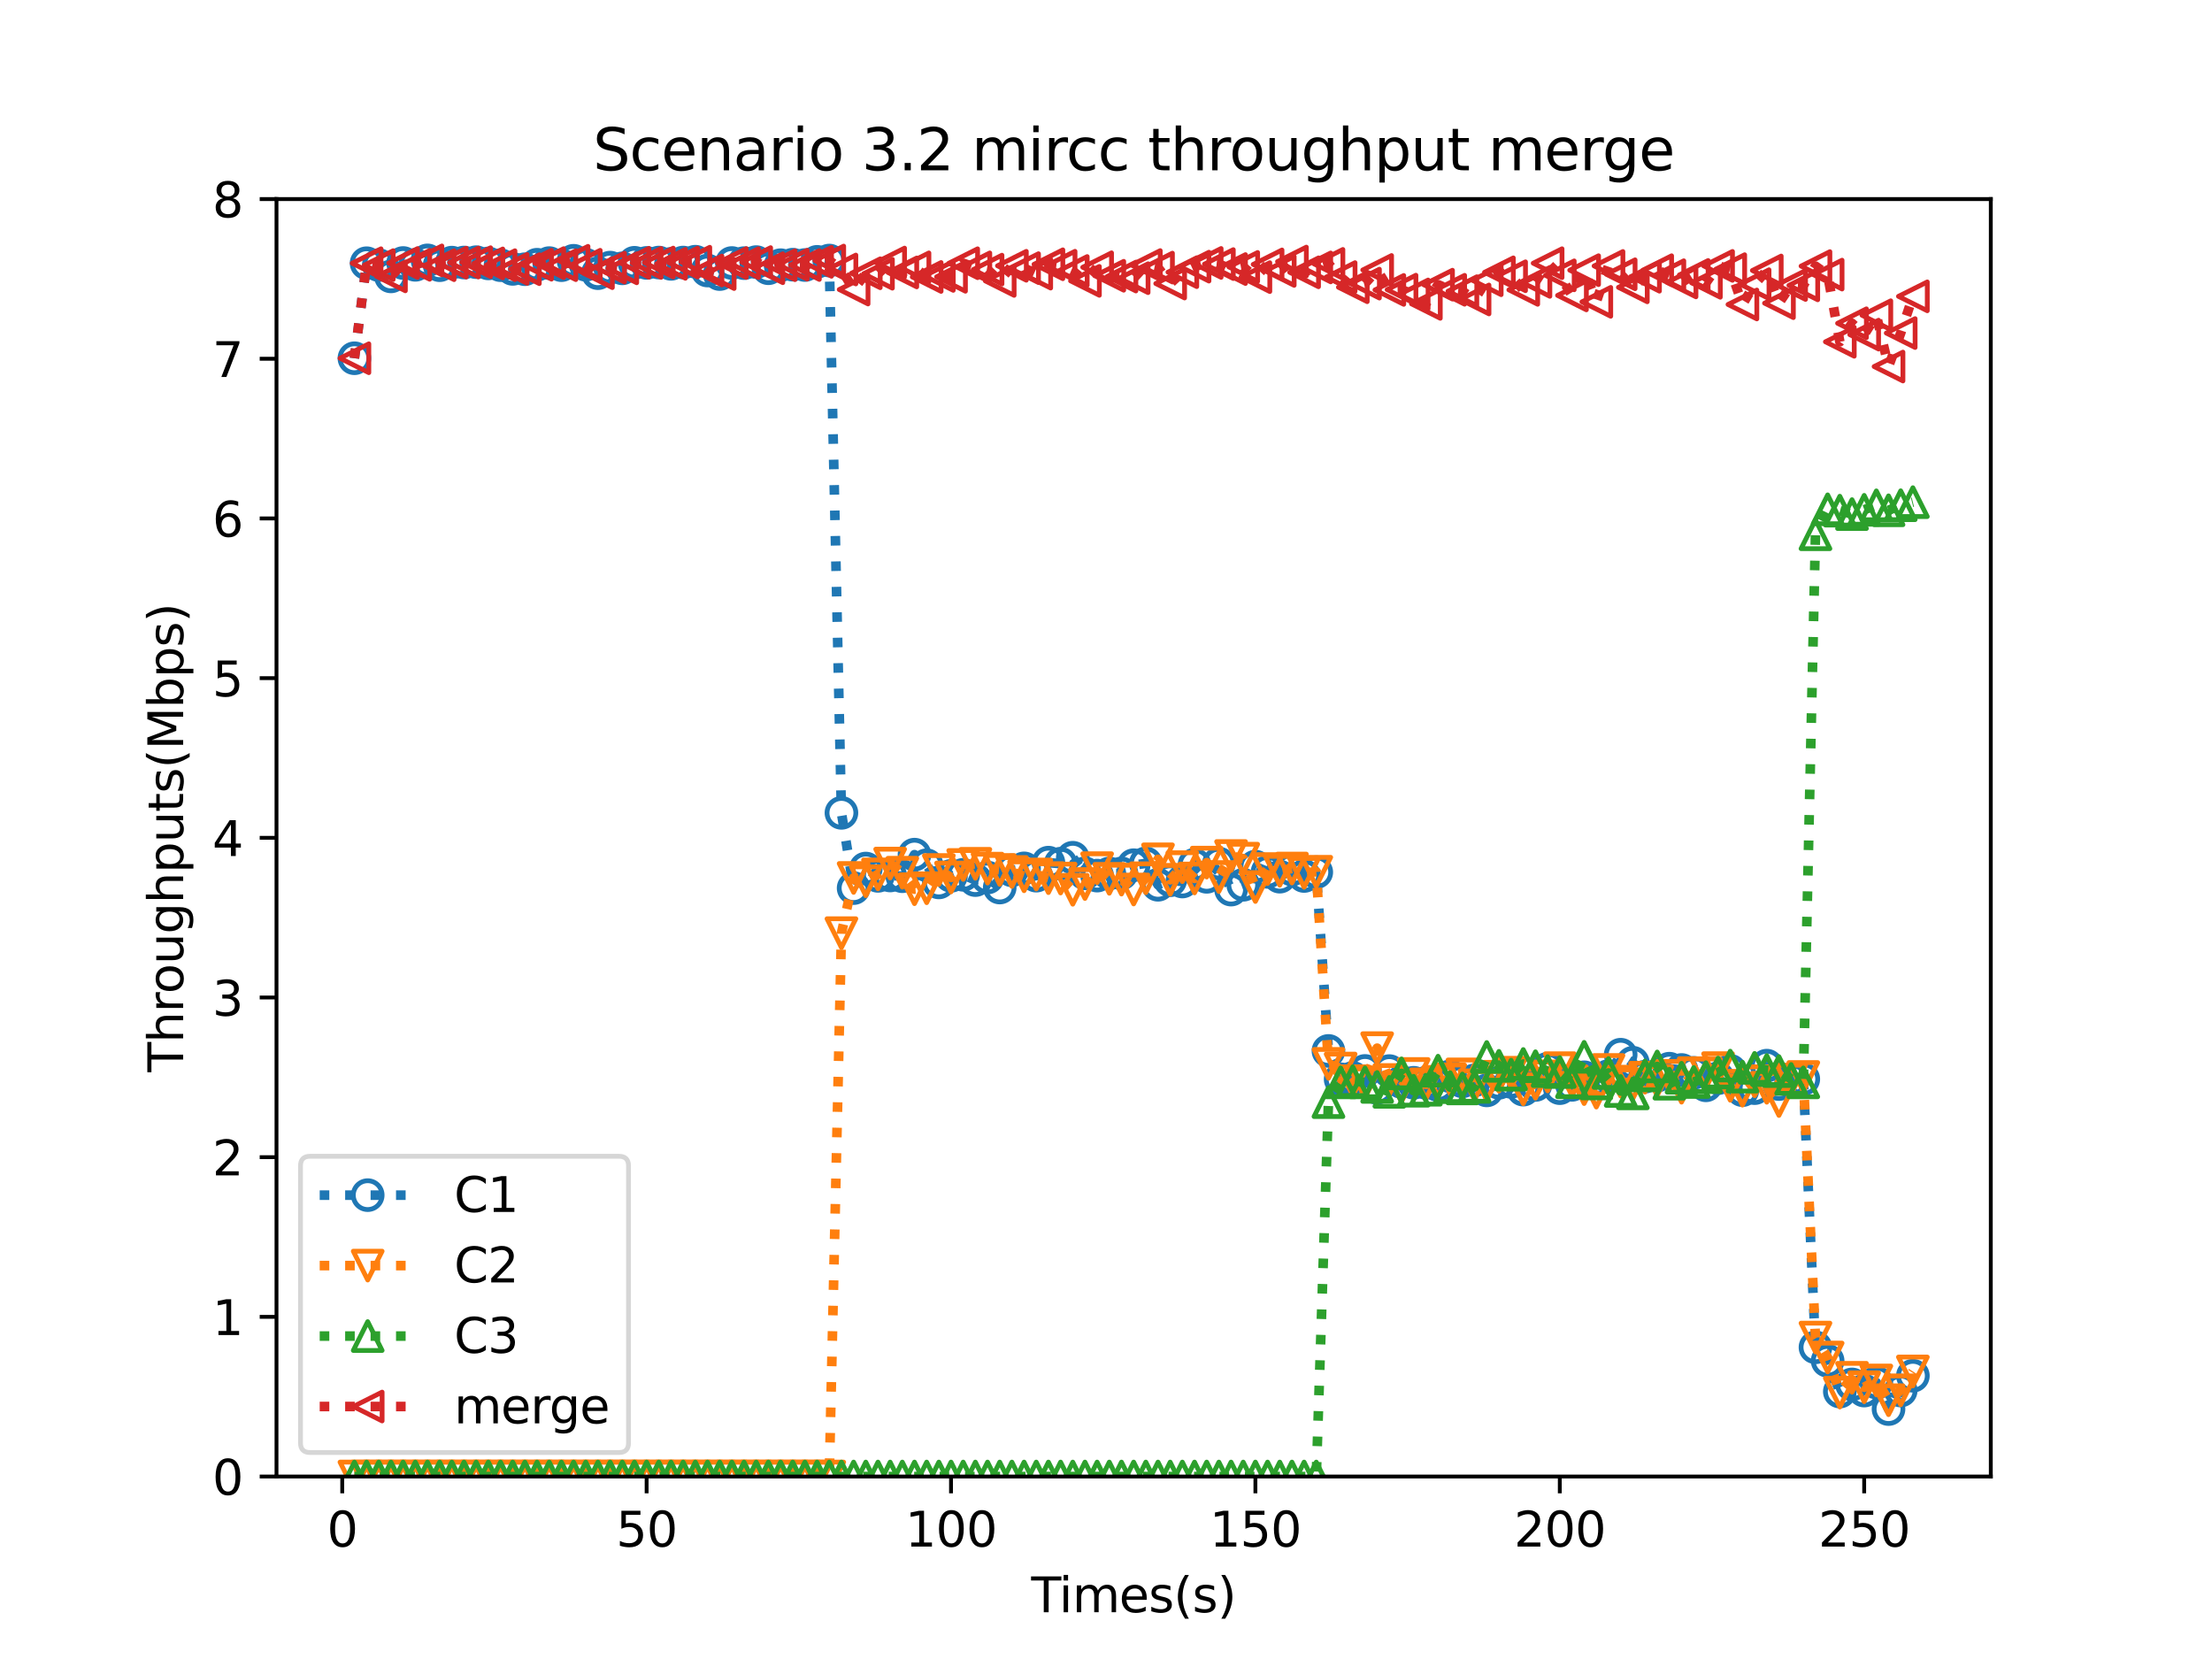 <?xml version="1.0" encoding="utf-8" standalone="no"?>
<!DOCTYPE svg PUBLIC "-//W3C//DTD SVG 1.1//EN"
  "http://www.w3.org/Graphics/SVG/1.1/DTD/svg11.dtd">
<svg height="345.6pt" version="1.1" viewBox="0 0 460.8 345.6" width="460.8pt" xmlns="http://www.w3.org/2000/svg" xmlns:xlink="http://www.w3.org/1999/xlink">
 <defs>
  <style type="text/css">*{stroke-linecap:butt;stroke-linejoin:round;}</style>
 </defs>
 <g id="figure_1">
  <g id="patch_1">
   <path d="M 0 345.6 
L 460.8 345.6 
L 460.8 0 
L 0 0 
z
" style="fill:#ffffff;"/>
  </g>
  <g id="axes_1">
   <g id="patch_2">
    <path d="M 57.6 307.584 
L 414.72 307.584 
L 414.72 41.472 
L 57.6 41.472 
z
" style="fill:#ffffff;"/>
   </g>
   <g id="matplotlib.axis_1">
    <g id="xtick_1">
     <g id="line2d_1">
      <defs>
       <path d="M 0 0 
L 0 3.5 
" id="m071058cbbd" style="stroke:#000000;stroke-width:0.8;"/>
      </defs>
      <g>
       <use style="stroke:#000000;stroke-width:0.8;" x="71.296" xlink:href="#m071058cbbd" y="307.584"/>
      </g>
     </g>
     <g id="text_1">
      <!-- 0 -->
      <g transform="translate(68.115 322.182)scale(0.1 -0.1)">
       <defs>
        <path d="M 2034 4250 
Q 1547 4250 1301 3770 
Q 1056 3291 1056 2328 
Q 1056 1369 1301 889 
Q 1547 409 2034 409 
Q 2525 409 2770 889 
Q 3016 1369 3016 2328 
Q 3016 3291 2770 3770 
Q 2525 4250 2034 4250 
z
M 2034 4750 
Q 2819 4750 3233 4129 
Q 3647 3509 3647 2328 
Q 3647 1150 3233 529 
Q 2819 -91 2034 -91 
Q 1250 -91 836 529 
Q 422 1150 422 2328 
Q 422 3509 836 4129 
Q 1250 4750 2034 4750 
z
" id="DejaVuSans-30" transform="scale(0.016)"/>
       </defs>
       <use xlink:href="#DejaVuSans-30"/>
      </g>
     </g>
    </g>
    <g id="xtick_2">
     <g id="line2d_2">
      <g>
       <use style="stroke:#000000;stroke-width:0.8;" x="134.705" xlink:href="#m071058cbbd" y="307.584"/>
      </g>
     </g>
     <g id="text_2">
      <!-- 50 -->
      <g transform="translate(128.343 322.182)scale(0.1 -0.1)">
       <defs>
        <path d="M 691 4666 
L 3169 4666 
L 3169 4134 
L 1269 4134 
L 1269 2991 
Q 1406 3038 1543 3061 
Q 1681 3084 1819 3084 
Q 2600 3084 3056 2656 
Q 3513 2228 3513 1497 
Q 3513 744 3044 326 
Q 2575 -91 1722 -91 
Q 1428 -91 1123 -41 
Q 819 9 494 109 
L 494 744 
Q 775 591 1075 516 
Q 1375 441 1709 441 
Q 2250 441 2565 725 
Q 2881 1009 2881 1497 
Q 2881 1984 2565 2268 
Q 2250 2553 1709 2553 
Q 1456 2553 1204 2497 
Q 953 2441 691 2322 
L 691 4666 
z
" id="DejaVuSans-35" transform="scale(0.016)"/>
       </defs>
       <use xlink:href="#DejaVuSans-35"/>
       <use x="63.623" xlink:href="#DejaVuSans-30"/>
      </g>
     </g>
    </g>
    <g id="xtick_3">
     <g id="line2d_3">
      <g>
       <use style="stroke:#000000;stroke-width:0.8;" x="198.115" xlink:href="#m071058cbbd" y="307.584"/>
      </g>
     </g>
     <g id="text_3">
      <!-- 100 -->
      <g transform="translate(188.571 322.182)scale(0.1 -0.1)">
       <defs>
        <path d="M 794 531 
L 1825 531 
L 1825 4091 
L 703 3866 
L 703 4441 
L 1819 4666 
L 2450 4666 
L 2450 531 
L 3481 531 
L 3481 0 
L 794 0 
L 794 531 
z
" id="DejaVuSans-31" transform="scale(0.016)"/>
       </defs>
       <use xlink:href="#DejaVuSans-31"/>
       <use x="63.623" xlink:href="#DejaVuSans-30"/>
       <use x="127.246" xlink:href="#DejaVuSans-30"/>
      </g>
     </g>
    </g>
    <g id="xtick_4">
     <g id="line2d_4">
      <g>
       <use style="stroke:#000000;stroke-width:0.8;" x="261.524" xlink:href="#m071058cbbd" y="307.584"/>
      </g>
     </g>
     <g id="text_4">
      <!-- 150 -->
      <g transform="translate(251.98 322.182)scale(0.1 -0.1)">
       <use xlink:href="#DejaVuSans-31"/>
       <use x="63.623" xlink:href="#DejaVuSans-35"/>
       <use x="127.246" xlink:href="#DejaVuSans-30"/>
      </g>
     </g>
    </g>
    <g id="xtick_5">
     <g id="line2d_5">
      <g>
       <use style="stroke:#000000;stroke-width:0.8;" x="324.933" xlink:href="#m071058cbbd" y="307.584"/>
      </g>
     </g>
     <g id="text_5">
      <!-- 200 -->
      <g transform="translate(315.389 322.182)scale(0.1 -0.1)">
       <defs>
        <path d="M 1228 531 
L 3431 531 
L 3431 0 
L 469 0 
L 469 531 
Q 828 903 1448 1529 
Q 2069 2156 2228 2338 
Q 2531 2678 2651 2914 
Q 2772 3150 2772 3378 
Q 2772 3750 2511 3984 
Q 2250 4219 1831 4219 
Q 1534 4219 1204 4116 
Q 875 4013 500 3803 
L 500 4441 
Q 881 4594 1212 4672 
Q 1544 4750 1819 4750 
Q 2544 4750 2975 4387 
Q 3406 4025 3406 3419 
Q 3406 3131 3298 2873 
Q 3191 2616 2906 2266 
Q 2828 2175 2409 1742 
Q 1991 1309 1228 531 
z
" id="DejaVuSans-32" transform="scale(0.016)"/>
       </defs>
       <use xlink:href="#DejaVuSans-32"/>
       <use x="63.623" xlink:href="#DejaVuSans-30"/>
       <use x="127.246" xlink:href="#DejaVuSans-30"/>
      </g>
     </g>
    </g>
    <g id="xtick_6">
     <g id="line2d_6">
      <g>
       <use style="stroke:#000000;stroke-width:0.8;" x="388.342" xlink:href="#m071058cbbd" y="307.584"/>
      </g>
     </g>
     <g id="text_6">
      <!-- 250 -->
      <g transform="translate(378.798 322.182)scale(0.1 -0.1)">
       <use xlink:href="#DejaVuSans-32"/>
       <use x="63.623" xlink:href="#DejaVuSans-35"/>
       <use x="127.246" xlink:href="#DejaVuSans-30"/>
      </g>
     </g>
    </g>
    <g id="text_7">
     <!-- Times(s) -->
     <g transform="translate(214.815 335.861)scale(0.1 -0.1)">
      <defs>
       <path d="M -19 4666 
L 3928 4666 
L 3928 4134 
L 2272 4134 
L 2272 0 
L 1638 0 
L 1638 4134 
L -19 4134 
L -19 4666 
z
" id="DejaVuSans-54" transform="scale(0.016)"/>
       <path d="M 603 3500 
L 1178 3500 
L 1178 0 
L 603 0 
L 603 3500 
z
M 603 4863 
L 1178 4863 
L 1178 4134 
L 603 4134 
L 603 4863 
z
" id="DejaVuSans-69" transform="scale(0.016)"/>
       <path d="M 3328 2828 
Q 3544 3216 3844 3400 
Q 4144 3584 4550 3584 
Q 5097 3584 5394 3201 
Q 5691 2819 5691 2113 
L 5691 0 
L 5113 0 
L 5113 2094 
Q 5113 2597 4934 2840 
Q 4756 3084 4391 3084 
Q 3944 3084 3684 2787 
Q 3425 2491 3425 1978 
L 3425 0 
L 2847 0 
L 2847 2094 
Q 2847 2600 2669 2842 
Q 2491 3084 2119 3084 
Q 1678 3084 1418 2786 
Q 1159 2488 1159 1978 
L 1159 0 
L 581 0 
L 581 3500 
L 1159 3500 
L 1159 2956 
Q 1356 3278 1631 3431 
Q 1906 3584 2284 3584 
Q 2666 3584 2933 3390 
Q 3200 3197 3328 2828 
z
" id="DejaVuSans-6d" transform="scale(0.016)"/>
       <path d="M 3597 1894 
L 3597 1613 
L 953 1613 
Q 991 1019 1311 708 
Q 1631 397 2203 397 
Q 2534 397 2845 478 
Q 3156 559 3463 722 
L 3463 178 
Q 3153 47 2828 -22 
Q 2503 -91 2169 -91 
Q 1331 -91 842 396 
Q 353 884 353 1716 
Q 353 2575 817 3079 
Q 1281 3584 2069 3584 
Q 2775 3584 3186 3129 
Q 3597 2675 3597 1894 
z
M 3022 2063 
Q 3016 2534 2758 2815 
Q 2500 3097 2075 3097 
Q 1594 3097 1305 2825 
Q 1016 2553 972 2059 
L 3022 2063 
z
" id="DejaVuSans-65" transform="scale(0.016)"/>
       <path d="M 2834 3397 
L 2834 2853 
Q 2591 2978 2328 3040 
Q 2066 3103 1784 3103 
Q 1356 3103 1142 2972 
Q 928 2841 928 2578 
Q 928 2378 1081 2264 
Q 1234 2150 1697 2047 
L 1894 2003 
Q 2506 1872 2764 1633 
Q 3022 1394 3022 966 
Q 3022 478 2636 193 
Q 2250 -91 1575 -91 
Q 1294 -91 989 -36 
Q 684 19 347 128 
L 347 722 
Q 666 556 975 473 
Q 1284 391 1588 391 
Q 1994 391 2212 530 
Q 2431 669 2431 922 
Q 2431 1156 2273 1281 
Q 2116 1406 1581 1522 
L 1381 1569 
Q 847 1681 609 1914 
Q 372 2147 372 2553 
Q 372 3047 722 3315 
Q 1072 3584 1716 3584 
Q 2034 3584 2315 3537 
Q 2597 3491 2834 3397 
z
" id="DejaVuSans-73" transform="scale(0.016)"/>
       <path d="M 1984 4856 
Q 1566 4138 1362 3434 
Q 1159 2731 1159 2009 
Q 1159 1288 1364 580 
Q 1569 -128 1984 -844 
L 1484 -844 
Q 1016 -109 783 600 
Q 550 1309 550 2009 
Q 550 2706 781 3412 
Q 1013 4119 1484 4856 
L 1984 4856 
z
" id="DejaVuSans-28" transform="scale(0.016)"/>
       <path d="M 513 4856 
L 1013 4856 
Q 1481 4119 1714 3412 
Q 1947 2706 1947 2009 
Q 1947 1309 1714 600 
Q 1481 -109 1013 -844 
L 513 -844 
Q 928 -128 1133 580 
Q 1338 1288 1338 2009 
Q 1338 2731 1133 3434 
Q 928 4138 513 4856 
z
" id="DejaVuSans-29" transform="scale(0.016)"/>
      </defs>
      <use xlink:href="#DejaVuSans-54"/>
      <use x="57.959" xlink:href="#DejaVuSans-69"/>
      <use x="85.742" xlink:href="#DejaVuSans-6d"/>
      <use x="183.154" xlink:href="#DejaVuSans-65"/>
      <use x="244.678" xlink:href="#DejaVuSans-73"/>
      <use x="296.777" xlink:href="#DejaVuSans-28"/>
      <use x="335.791" xlink:href="#DejaVuSans-73"/>
      <use x="387.891" xlink:href="#DejaVuSans-29"/>
     </g>
    </g>
   </g>
   <g id="matplotlib.axis_2">
    <g id="ytick_1">
     <g id="line2d_7">
      <defs>
       <path d="M 0 0 
L -3.5 0 
" id="md90907b5fc" style="stroke:#000000;stroke-width:0.8;"/>
      </defs>
      <g>
       <use style="stroke:#000000;stroke-width:0.8;" x="57.6" xlink:href="#md90907b5fc" y="307.584"/>
      </g>
     </g>
     <g id="text_8">
      <!-- 0 -->
      <g transform="translate(44.237 311.383)scale(0.1 -0.1)">
       <use xlink:href="#DejaVuSans-30"/>
      </g>
     </g>
    </g>
    <g id="ytick_2">
     <g id="line2d_8">
      <g>
       <use style="stroke:#000000;stroke-width:0.8;" x="57.6" xlink:href="#md90907b5fc" y="274.32"/>
      </g>
     </g>
     <g id="text_9">
      <!-- 1 -->
      <g transform="translate(44.237 278.119)scale(0.1 -0.1)">
       <use xlink:href="#DejaVuSans-31"/>
      </g>
     </g>
    </g>
    <g id="ytick_3">
     <g id="line2d_9">
      <g>
       <use style="stroke:#000000;stroke-width:0.8;" x="57.6" xlink:href="#md90907b5fc" y="241.056"/>
      </g>
     </g>
     <g id="text_10">
      <!-- 2 -->
      <g transform="translate(44.237 244.855)scale(0.1 -0.1)">
       <use xlink:href="#DejaVuSans-32"/>
      </g>
     </g>
    </g>
    <g id="ytick_4">
     <g id="line2d_10">
      <g>
       <use style="stroke:#000000;stroke-width:0.8;" x="57.6" xlink:href="#md90907b5fc" y="207.792"/>
      </g>
     </g>
     <g id="text_11">
      <!-- 3 -->
      <g transform="translate(44.237 211.591)scale(0.1 -0.1)">
       <defs>
        <path d="M 2597 2516 
Q 3050 2419 3304 2112 
Q 3559 1806 3559 1356 
Q 3559 666 3084 287 
Q 2609 -91 1734 -91 
Q 1441 -91 1130 -33 
Q 819 25 488 141 
L 488 750 
Q 750 597 1062 519 
Q 1375 441 1716 441 
Q 2309 441 2620 675 
Q 2931 909 2931 1356 
Q 2931 1769 2642 2001 
Q 2353 2234 1838 2234 
L 1294 2234 
L 1294 2753 
L 1863 2753 
Q 2328 2753 2575 2939 
Q 2822 3125 2822 3475 
Q 2822 3834 2567 4026 
Q 2313 4219 1838 4219 
Q 1578 4219 1281 4162 
Q 984 4106 628 3988 
L 628 4550 
Q 988 4650 1302 4700 
Q 1616 4750 1894 4750 
Q 2613 4750 3031 4423 
Q 3450 4097 3450 3541 
Q 3450 3153 3228 2886 
Q 3006 2619 2597 2516 
z
" id="DejaVuSans-33" transform="scale(0.016)"/>
       </defs>
       <use xlink:href="#DejaVuSans-33"/>
      </g>
     </g>
    </g>
    <g id="ytick_5">
     <g id="line2d_11">
      <g>
       <use style="stroke:#000000;stroke-width:0.8;" x="57.6" xlink:href="#md90907b5fc" y="174.528"/>
      </g>
     </g>
     <g id="text_12">
      <!-- 4 -->
      <g transform="translate(44.237 178.327)scale(0.1 -0.1)">
       <defs>
        <path d="M 2419 4116 
L 825 1625 
L 2419 1625 
L 2419 4116 
z
M 2253 4666 
L 3047 4666 
L 3047 1625 
L 3713 1625 
L 3713 1100 
L 3047 1100 
L 3047 0 
L 2419 0 
L 2419 1100 
L 313 1100 
L 313 1709 
L 2253 4666 
z
" id="DejaVuSans-34" transform="scale(0.016)"/>
       </defs>
       <use xlink:href="#DejaVuSans-34"/>
      </g>
     </g>
    </g>
    <g id="ytick_6">
     <g id="line2d_12">
      <g>
       <use style="stroke:#000000;stroke-width:0.8;" x="57.6" xlink:href="#md90907b5fc" y="141.264"/>
      </g>
     </g>
     <g id="text_13">
      <!-- 5 -->
      <g transform="translate(44.237 145.063)scale(0.1 -0.1)">
       <use xlink:href="#DejaVuSans-35"/>
      </g>
     </g>
    </g>
    <g id="ytick_7">
     <g id="line2d_13">
      <g>
       <use style="stroke:#000000;stroke-width:0.8;" x="57.6" xlink:href="#md90907b5fc" y="108"/>
      </g>
     </g>
     <g id="text_14">
      <!-- 6 -->
      <g transform="translate(44.237 111.799)scale(0.1 -0.1)">
       <defs>
        <path d="M 2113 2584 
Q 1688 2584 1439 2293 
Q 1191 2003 1191 1497 
Q 1191 994 1439 701 
Q 1688 409 2113 409 
Q 2538 409 2786 701 
Q 3034 994 3034 1497 
Q 3034 2003 2786 2293 
Q 2538 2584 2113 2584 
z
M 3366 4563 
L 3366 3988 
Q 3128 4100 2886 4159 
Q 2644 4219 2406 4219 
Q 1781 4219 1451 3797 
Q 1122 3375 1075 2522 
Q 1259 2794 1537 2939 
Q 1816 3084 2150 3084 
Q 2853 3084 3261 2657 
Q 3669 2231 3669 1497 
Q 3669 778 3244 343 
Q 2819 -91 2113 -91 
Q 1303 -91 875 529 
Q 447 1150 447 2328 
Q 447 3434 972 4092 
Q 1497 4750 2381 4750 
Q 2619 4750 2861 4703 
Q 3103 4656 3366 4563 
z
" id="DejaVuSans-36" transform="scale(0.016)"/>
       </defs>
       <use xlink:href="#DejaVuSans-36"/>
      </g>
     </g>
    </g>
    <g id="ytick_8">
     <g id="line2d_14">
      <g>
       <use style="stroke:#000000;stroke-width:0.8;" x="57.6" xlink:href="#md90907b5fc" y="74.736"/>
      </g>
     </g>
     <g id="text_15">
      <!-- 7 -->
      <g transform="translate(44.237 78.535)scale(0.1 -0.1)">
       <defs>
        <path d="M 525 4666 
L 3525 4666 
L 3525 4397 
L 1831 0 
L 1172 0 
L 2766 4134 
L 525 4134 
L 525 4666 
z
" id="DejaVuSans-37" transform="scale(0.016)"/>
       </defs>
       <use xlink:href="#DejaVuSans-37"/>
      </g>
     </g>
    </g>
    <g id="ytick_9">
     <g id="line2d_15">
      <g>
       <use style="stroke:#000000;stroke-width:0.8;" x="57.6" xlink:href="#md90907b5fc" y="41.472"/>
      </g>
     </g>
     <g id="text_16">
      <!-- 8 -->
      <g transform="translate(44.237 45.271)scale(0.1 -0.1)">
       <defs>
        <path d="M 2034 2216 
Q 1584 2216 1326 1975 
Q 1069 1734 1069 1313 
Q 1069 891 1326 650 
Q 1584 409 2034 409 
Q 2484 409 2743 651 
Q 3003 894 3003 1313 
Q 3003 1734 2745 1975 
Q 2488 2216 2034 2216 
z
M 1403 2484 
Q 997 2584 770 2862 
Q 544 3141 544 3541 
Q 544 4100 942 4425 
Q 1341 4750 2034 4750 
Q 2731 4750 3128 4425 
Q 3525 4100 3525 3541 
Q 3525 3141 3298 2862 
Q 3072 2584 2669 2484 
Q 3125 2378 3379 2068 
Q 3634 1759 3634 1313 
Q 3634 634 3220 271 
Q 2806 -91 2034 -91 
Q 1263 -91 848 271 
Q 434 634 434 1313 
Q 434 1759 690 2068 
Q 947 2378 1403 2484 
z
M 1172 3481 
Q 1172 3119 1398 2916 
Q 1625 2713 2034 2713 
Q 2441 2713 2670 2916 
Q 2900 3119 2900 3481 
Q 2900 3844 2670 4047 
Q 2441 4250 2034 4250 
Q 1625 4250 1398 4047 
Q 1172 3844 1172 3481 
z
" id="DejaVuSans-38" transform="scale(0.016)"/>
       </defs>
       <use xlink:href="#DejaVuSans-38"/>
      </g>
     </g>
    </g>
    <g id="text_17">
     <!-- Throughputs(Mbps) -->
     <g transform="translate(38.158 223.341)rotate(-90)scale(0.1 -0.1)">
      <defs>
       <path d="M 3513 2113 
L 3513 0 
L 2938 0 
L 2938 2094 
Q 2938 2591 2744 2837 
Q 2550 3084 2163 3084 
Q 1697 3084 1428 2787 
Q 1159 2491 1159 1978 
L 1159 0 
L 581 0 
L 581 4863 
L 1159 4863 
L 1159 2956 
Q 1366 3272 1645 3428 
Q 1925 3584 2291 3584 
Q 2894 3584 3203 3211 
Q 3513 2838 3513 2113 
z
" id="DejaVuSans-68" transform="scale(0.016)"/>
       <path d="M 2631 2963 
Q 2534 3019 2420 3045 
Q 2306 3072 2169 3072 
Q 1681 3072 1420 2755 
Q 1159 2438 1159 1844 
L 1159 0 
L 581 0 
L 581 3500 
L 1159 3500 
L 1159 2956 
Q 1341 3275 1631 3429 
Q 1922 3584 2338 3584 
Q 2397 3584 2469 3576 
Q 2541 3569 2628 3553 
L 2631 2963 
z
" id="DejaVuSans-72" transform="scale(0.016)"/>
       <path d="M 1959 3097 
Q 1497 3097 1228 2736 
Q 959 2375 959 1747 
Q 959 1119 1226 758 
Q 1494 397 1959 397 
Q 2419 397 2687 759 
Q 2956 1122 2956 1747 
Q 2956 2369 2687 2733 
Q 2419 3097 1959 3097 
z
M 1959 3584 
Q 2709 3584 3137 3096 
Q 3566 2609 3566 1747 
Q 3566 888 3137 398 
Q 2709 -91 1959 -91 
Q 1206 -91 779 398 
Q 353 888 353 1747 
Q 353 2609 779 3096 
Q 1206 3584 1959 3584 
z
" id="DejaVuSans-6f" transform="scale(0.016)"/>
       <path d="M 544 1381 
L 544 3500 
L 1119 3500 
L 1119 1403 
Q 1119 906 1312 657 
Q 1506 409 1894 409 
Q 2359 409 2629 706 
Q 2900 1003 2900 1516 
L 2900 3500 
L 3475 3500 
L 3475 0 
L 2900 0 
L 2900 538 
Q 2691 219 2414 64 
Q 2138 -91 1772 -91 
Q 1169 -91 856 284 
Q 544 659 544 1381 
z
M 1991 3584 
L 1991 3584 
z
" id="DejaVuSans-75" transform="scale(0.016)"/>
       <path d="M 2906 1791 
Q 2906 2416 2648 2759 
Q 2391 3103 1925 3103 
Q 1463 3103 1205 2759 
Q 947 2416 947 1791 
Q 947 1169 1205 825 
Q 1463 481 1925 481 
Q 2391 481 2648 825 
Q 2906 1169 2906 1791 
z
M 3481 434 
Q 3481 -459 3084 -895 
Q 2688 -1331 1869 -1331 
Q 1566 -1331 1297 -1286 
Q 1028 -1241 775 -1147 
L 775 -588 
Q 1028 -725 1275 -790 
Q 1522 -856 1778 -856 
Q 2344 -856 2625 -561 
Q 2906 -266 2906 331 
L 2906 616 
Q 2728 306 2450 153 
Q 2172 0 1784 0 
Q 1141 0 747 490 
Q 353 981 353 1791 
Q 353 2603 747 3093 
Q 1141 3584 1784 3584 
Q 2172 3584 2450 3431 
Q 2728 3278 2906 2969 
L 2906 3500 
L 3481 3500 
L 3481 434 
z
" id="DejaVuSans-67" transform="scale(0.016)"/>
       <path d="M 1159 525 
L 1159 -1331 
L 581 -1331 
L 581 3500 
L 1159 3500 
L 1159 2969 
Q 1341 3281 1617 3432 
Q 1894 3584 2278 3584 
Q 2916 3584 3314 3078 
Q 3713 2572 3713 1747 
Q 3713 922 3314 415 
Q 2916 -91 2278 -91 
Q 1894 -91 1617 61 
Q 1341 213 1159 525 
z
M 3116 1747 
Q 3116 2381 2855 2742 
Q 2594 3103 2138 3103 
Q 1681 3103 1420 2742 
Q 1159 2381 1159 1747 
Q 1159 1113 1420 752 
Q 1681 391 2138 391 
Q 2594 391 2855 752 
Q 3116 1113 3116 1747 
z
" id="DejaVuSans-70" transform="scale(0.016)"/>
       <path d="M 1172 4494 
L 1172 3500 
L 2356 3500 
L 2356 3053 
L 1172 3053 
L 1172 1153 
Q 1172 725 1289 603 
Q 1406 481 1766 481 
L 2356 481 
L 2356 0 
L 1766 0 
Q 1100 0 847 248 
Q 594 497 594 1153 
L 594 3053 
L 172 3053 
L 172 3500 
L 594 3500 
L 594 4494 
L 1172 4494 
z
" id="DejaVuSans-74" transform="scale(0.016)"/>
       <path d="M 628 4666 
L 1569 4666 
L 2759 1491 
L 3956 4666 
L 4897 4666 
L 4897 0 
L 4281 0 
L 4281 4097 
L 3078 897 
L 2444 897 
L 1241 4097 
L 1241 0 
L 628 0 
L 628 4666 
z
" id="DejaVuSans-4d" transform="scale(0.016)"/>
       <path d="M 3116 1747 
Q 3116 2381 2855 2742 
Q 2594 3103 2138 3103 
Q 1681 3103 1420 2742 
Q 1159 2381 1159 1747 
Q 1159 1113 1420 752 
Q 1681 391 2138 391 
Q 2594 391 2855 752 
Q 3116 1113 3116 1747 
z
M 1159 2969 
Q 1341 3281 1617 3432 
Q 1894 3584 2278 3584 
Q 2916 3584 3314 3078 
Q 3713 2572 3713 1747 
Q 3713 922 3314 415 
Q 2916 -91 2278 -91 
Q 1894 -91 1617 61 
Q 1341 213 1159 525 
L 1159 0 
L 581 0 
L 581 4863 
L 1159 4863 
L 1159 2969 
z
" id="DejaVuSans-62" transform="scale(0.016)"/>
      </defs>
      <use xlink:href="#DejaVuSans-54"/>
      <use x="61.084" xlink:href="#DejaVuSans-68"/>
      <use x="124.463" xlink:href="#DejaVuSans-72"/>
      <use x="163.326" xlink:href="#DejaVuSans-6f"/>
      <use x="224.508" xlink:href="#DejaVuSans-75"/>
      <use x="287.887" xlink:href="#DejaVuSans-67"/>
      <use x="351.363" xlink:href="#DejaVuSans-68"/>
      <use x="414.742" xlink:href="#DejaVuSans-70"/>
      <use x="478.219" xlink:href="#DejaVuSans-75"/>
      <use x="541.598" xlink:href="#DejaVuSans-74"/>
      <use x="580.807" xlink:href="#DejaVuSans-73"/>
      <use x="632.906" xlink:href="#DejaVuSans-28"/>
      <use x="671.92" xlink:href="#DejaVuSans-4d"/>
      <use x="758.199" xlink:href="#DejaVuSans-62"/>
      <use x="821.676" xlink:href="#DejaVuSans-70"/>
      <use x="885.152" xlink:href="#DejaVuSans-73"/>
      <use x="937.252" xlink:href="#DejaVuSans-29"/>
     </g>
    </g>
   </g>
   <g id="line2d_16">
    <path clip-path="url(#p6804959842)" d="M 73.833 74.629 
L 76.369 54.834 
L 78.905 55.228 
L 81.442 57.577 
L 83.978 54.788 
L 86.515 55.169 
L 89.051 54.244 
L 91.587 55.246 
L 94.124 54.711 
L 99.196 54.617 
L 104.269 55.24 
L 106.805 56.014 
L 109.342 56.082 
L 111.878 55.149 
L 114.415 54.81 
L 116.951 55.24 
L 119.487 54.325 
L 122.024 55.154 
L 124.56 56.907 
L 127.096 55.75 
L 129.633 55.9 
L 132.169 54.741 
L 137.242 54.695 
L 139.778 54.965 
L 144.851 54.517 
L 147.387 56.354 
L 149.924 57.094 
L 152.46 54.791 
L 154.996 54.817 
L 157.533 54.599 
L 160.069 55.88 
L 162.605 55.246 
L 165.142 55.139 
L 167.678 55.208 
L 170.215 54.546 
L 172.751 54.276 
L 175.287 169.332 
L 177.824 185.009 
L 180.36 180.934 
L 182.896 182.457 
L 185.433 182.379 
L 187.969 182.535 
L 190.505 178.037 
L 193.042 180.244 
L 195.578 183.824 
L 198.115 182.451 
L 200.651 182.239 
L 203.187 183.338 
L 205.724 182.805 
L 208.26 184.89 
L 210.796 181.304 
L 213.333 180.896 
L 215.869 182.415 
L 218.405 179.704 
L 220.942 179.923 
L 223.478 178.683 
L 226.015 181.934 
L 228.551 182.405 
L 231.087 181.959 
L 233.624 181.954 
L 236.16 180.239 
L 238.696 179.849 
L 241.233 184.314 
L 243.769 183.376 
L 246.305 183.638 
L 248.842 180.133 
L 251.378 182.657 
L 253.915 179.899 
L 256.451 185.318 
L 258.987 184.317 
L 261.524 180.535 
L 266.596 182.627 
L 269.133 181.14 
L 271.669 182.485 
L 274.205 181.695 
L 276.742 218.928 
L 279.278 224.829 
L 281.815 224.548 
L 284.351 223.1 
L 286.887 226.632 
L 289.424 223.128 
L 291.96 225.402 
L 294.496 225.561 
L 297.033 225.57 
L 299.569 226.053 
L 302.105 224.205 
L 304.642 225.268 
L 307.178 225.056 
L 309.715 227.148 
L 312.251 225.565 
L 314.787 225.376 
L 317.324 226.99 
L 319.86 226.018 
L 322.396 222.637 
L 324.933 226.684 
L 327.469 225.993 
L 330.005 224.415 
L 332.542 224.731 
L 335.078 224.157 
L 337.615 219.714 
L 340.151 221.388 
L 342.687 224.292 
L 345.224 224.082 
L 347.76 222.627 
L 350.296 222.895 
L 352.833 223.494 
L 355.369 226.092 
L 360.442 223.062 
L 362.978 227.1 
L 365.515 226.68 
L 368.051 221.997 
L 370.587 225.833 
L 373.124 224.878 
L 375.66 224.784 
L 378.196 280.67 
L 380.733 283.479 
L 383.269 289.885 
L 385.805 288.4 
L 388.342 289.681 
L 390.878 288.002 
L 393.415 293.535 
L 395.951 289.674 
L 398.487 286.595 
L 398.487 286.595 
" style="fill:none;stroke:#1f77b4;stroke-dasharray:2,3.3;stroke-dashoffset:0;stroke-width:2;"/>
    <defs>
     <path d="M 0 3 
C 0.796 3 1.559 2.684 2.121 2.121 
C 2.684 1.559 3 0.796 3 0 
C 3 -0.796 2.684 -1.559 2.121 -2.121 
C 1.559 -2.684 0.796 -3 0 -3 
C -0.796 -3 -1.559 -2.684 -2.121 -2.121 
C -2.684 -1.559 -3 -0.796 -3 0 
C -3 0.796 -2.684 1.559 -2.121 2.121 
C -1.559 2.684 -0.796 3 0 3 
z
" id="m2298304062" style="stroke:#1f77b4;"/>
    </defs>
    <g clip-path="url(#p6804959842)">
     <use style="fill-opacity:0;stroke:#1f77b4;" x="73.833" xlink:href="#m2298304062" y="74.629"/>
     <use style="fill-opacity:0;stroke:#1f77b4;" x="76.369" xlink:href="#m2298304062" y="54.834"/>
     <use style="fill-opacity:0;stroke:#1f77b4;" x="78.905" xlink:href="#m2298304062" y="55.228"/>
     <use style="fill-opacity:0;stroke:#1f77b4;" x="81.442" xlink:href="#m2298304062" y="57.577"/>
     <use style="fill-opacity:0;stroke:#1f77b4;" x="83.978" xlink:href="#m2298304062" y="54.788"/>
     <use style="fill-opacity:0;stroke:#1f77b4;" x="86.515" xlink:href="#m2298304062" y="55.169"/>
     <use style="fill-opacity:0;stroke:#1f77b4;" x="89.051" xlink:href="#m2298304062" y="54.244"/>
     <use style="fill-opacity:0;stroke:#1f77b4;" x="91.587" xlink:href="#m2298304062" y="55.246"/>
     <use style="fill-opacity:0;stroke:#1f77b4;" x="94.124" xlink:href="#m2298304062" y="54.711"/>
     <use style="fill-opacity:0;stroke:#1f77b4;" x="96.66" xlink:href="#m2298304062" y="54.688"/>
     <use style="fill-opacity:0;stroke:#1f77b4;" x="99.196" xlink:href="#m2298304062" y="54.617"/>
     <use style="fill-opacity:0;stroke:#1f77b4;" x="101.733" xlink:href="#m2298304062" y="54.873"/>
     <use style="fill-opacity:0;stroke:#1f77b4;" x="104.269" xlink:href="#m2298304062" y="55.24"/>
     <use style="fill-opacity:0;stroke:#1f77b4;" x="106.805" xlink:href="#m2298304062" y="56.014"/>
     <use style="fill-opacity:0;stroke:#1f77b4;" x="109.342" xlink:href="#m2298304062" y="56.082"/>
     <use style="fill-opacity:0;stroke:#1f77b4;" x="111.878" xlink:href="#m2298304062" y="55.149"/>
     <use style="fill-opacity:0;stroke:#1f77b4;" x="114.415" xlink:href="#m2298304062" y="54.81"/>
     <use style="fill-opacity:0;stroke:#1f77b4;" x="116.951" xlink:href="#m2298304062" y="55.24"/>
     <use style="fill-opacity:0;stroke:#1f77b4;" x="119.487" xlink:href="#m2298304062" y="54.325"/>
     <use style="fill-opacity:0;stroke:#1f77b4;" x="122.024" xlink:href="#m2298304062" y="55.154"/>
     <use style="fill-opacity:0;stroke:#1f77b4;" x="124.56" xlink:href="#m2298304062" y="56.907"/>
     <use style="fill-opacity:0;stroke:#1f77b4;" x="127.096" xlink:href="#m2298304062" y="55.75"/>
     <use style="fill-opacity:0;stroke:#1f77b4;" x="129.633" xlink:href="#m2298304062" y="55.9"/>
     <use style="fill-opacity:0;stroke:#1f77b4;" x="132.169" xlink:href="#m2298304062" y="54.741"/>
     <use style="fill-opacity:0;stroke:#1f77b4;" x="134.705" xlink:href="#m2298304062" y="54.769"/>
     <use style="fill-opacity:0;stroke:#1f77b4;" x="137.242" xlink:href="#m2298304062" y="54.695"/>
     <use style="fill-opacity:0;stroke:#1f77b4;" x="139.778" xlink:href="#m2298304062" y="54.965"/>
     <use style="fill-opacity:0;stroke:#1f77b4;" x="142.315" xlink:href="#m2298304062" y="54.695"/>
     <use style="fill-opacity:0;stroke:#1f77b4;" x="144.851" xlink:href="#m2298304062" y="54.517"/>
     <use style="fill-opacity:0;stroke:#1f77b4;" x="147.387" xlink:href="#m2298304062" y="56.354"/>
     <use style="fill-opacity:0;stroke:#1f77b4;" x="149.924" xlink:href="#m2298304062" y="57.094"/>
     <use style="fill-opacity:0;stroke:#1f77b4;" x="152.46" xlink:href="#m2298304062" y="54.791"/>
     <use style="fill-opacity:0;stroke:#1f77b4;" x="154.996" xlink:href="#m2298304062" y="54.817"/>
     <use style="fill-opacity:0;stroke:#1f77b4;" x="157.533" xlink:href="#m2298304062" y="54.599"/>
     <use style="fill-opacity:0;stroke:#1f77b4;" x="160.069" xlink:href="#m2298304062" y="55.88"/>
     <use style="fill-opacity:0;stroke:#1f77b4;" x="162.605" xlink:href="#m2298304062" y="55.246"/>
     <use style="fill-opacity:0;stroke:#1f77b4;" x="165.142" xlink:href="#m2298304062" y="55.139"/>
     <use style="fill-opacity:0;stroke:#1f77b4;" x="167.678" xlink:href="#m2298304062" y="55.208"/>
     <use style="fill-opacity:0;stroke:#1f77b4;" x="170.215" xlink:href="#m2298304062" y="54.546"/>
     <use style="fill-opacity:0;stroke:#1f77b4;" x="172.751" xlink:href="#m2298304062" y="54.276"/>
     <use style="fill-opacity:0;stroke:#1f77b4;" x="175.287" xlink:href="#m2298304062" y="169.332"/>
     <use style="fill-opacity:0;stroke:#1f77b4;" x="177.824" xlink:href="#m2298304062" y="185.009"/>
     <use style="fill-opacity:0;stroke:#1f77b4;" x="180.36" xlink:href="#m2298304062" y="180.934"/>
     <use style="fill-opacity:0;stroke:#1f77b4;" x="182.896" xlink:href="#m2298304062" y="182.457"/>
     <use style="fill-opacity:0;stroke:#1f77b4;" x="185.433" xlink:href="#m2298304062" y="182.379"/>
     <use style="fill-opacity:0;stroke:#1f77b4;" x="187.969" xlink:href="#m2298304062" y="182.535"/>
     <use style="fill-opacity:0;stroke:#1f77b4;" x="190.505" xlink:href="#m2298304062" y="178.037"/>
     <use style="fill-opacity:0;stroke:#1f77b4;" x="193.042" xlink:href="#m2298304062" y="180.244"/>
     <use style="fill-opacity:0;stroke:#1f77b4;" x="195.578" xlink:href="#m2298304062" y="183.824"/>
     <use style="fill-opacity:0;stroke:#1f77b4;" x="198.115" xlink:href="#m2298304062" y="182.451"/>
     <use style="fill-opacity:0;stroke:#1f77b4;" x="200.651" xlink:href="#m2298304062" y="182.239"/>
     <use style="fill-opacity:0;stroke:#1f77b4;" x="203.187" xlink:href="#m2298304062" y="183.338"/>
     <use style="fill-opacity:0;stroke:#1f77b4;" x="205.724" xlink:href="#m2298304062" y="182.805"/>
     <use style="fill-opacity:0;stroke:#1f77b4;" x="208.26" xlink:href="#m2298304062" y="184.89"/>
     <use style="fill-opacity:0;stroke:#1f77b4;" x="210.796" xlink:href="#m2298304062" y="181.304"/>
     <use style="fill-opacity:0;stroke:#1f77b4;" x="213.333" xlink:href="#m2298304062" y="180.896"/>
     <use style="fill-opacity:0;stroke:#1f77b4;" x="215.869" xlink:href="#m2298304062" y="182.415"/>
     <use style="fill-opacity:0;stroke:#1f77b4;" x="218.405" xlink:href="#m2298304062" y="179.704"/>
     <use style="fill-opacity:0;stroke:#1f77b4;" x="220.942" xlink:href="#m2298304062" y="179.923"/>
     <use style="fill-opacity:0;stroke:#1f77b4;" x="223.478" xlink:href="#m2298304062" y="178.683"/>
     <use style="fill-opacity:0;stroke:#1f77b4;" x="226.015" xlink:href="#m2298304062" y="181.934"/>
     <use style="fill-opacity:0;stroke:#1f77b4;" x="228.551" xlink:href="#m2298304062" y="182.405"/>
     <use style="fill-opacity:0;stroke:#1f77b4;" x="231.087" xlink:href="#m2298304062" y="181.959"/>
     <use style="fill-opacity:0;stroke:#1f77b4;" x="233.624" xlink:href="#m2298304062" y="181.954"/>
     <use style="fill-opacity:0;stroke:#1f77b4;" x="236.16" xlink:href="#m2298304062" y="180.239"/>
     <use style="fill-opacity:0;stroke:#1f77b4;" x="238.696" xlink:href="#m2298304062" y="179.849"/>
     <use style="fill-opacity:0;stroke:#1f77b4;" x="241.233" xlink:href="#m2298304062" y="184.314"/>
     <use style="fill-opacity:0;stroke:#1f77b4;" x="243.769" xlink:href="#m2298304062" y="183.376"/>
     <use style="fill-opacity:0;stroke:#1f77b4;" x="246.305" xlink:href="#m2298304062" y="183.638"/>
     <use style="fill-opacity:0;stroke:#1f77b4;" x="248.842" xlink:href="#m2298304062" y="180.133"/>
     <use style="fill-opacity:0;stroke:#1f77b4;" x="251.378" xlink:href="#m2298304062" y="182.657"/>
     <use style="fill-opacity:0;stroke:#1f77b4;" x="253.915" xlink:href="#m2298304062" y="179.899"/>
     <use style="fill-opacity:0;stroke:#1f77b4;" x="256.451" xlink:href="#m2298304062" y="185.318"/>
     <use style="fill-opacity:0;stroke:#1f77b4;" x="258.987" xlink:href="#m2298304062" y="184.317"/>
     <use style="fill-opacity:0;stroke:#1f77b4;" x="261.524" xlink:href="#m2298304062" y="180.535"/>
     <use style="fill-opacity:0;stroke:#1f77b4;" x="264.06" xlink:href="#m2298304062" y="181.627"/>
     <use style="fill-opacity:0;stroke:#1f77b4;" x="266.596" xlink:href="#m2298304062" y="182.627"/>
     <use style="fill-opacity:0;stroke:#1f77b4;" x="269.133" xlink:href="#m2298304062" y="181.14"/>
     <use style="fill-opacity:0;stroke:#1f77b4;" x="271.669" xlink:href="#m2298304062" y="182.485"/>
     <use style="fill-opacity:0;stroke:#1f77b4;" x="274.205" xlink:href="#m2298304062" y="181.695"/>
     <use style="fill-opacity:0;stroke:#1f77b4;" x="276.742" xlink:href="#m2298304062" y="218.928"/>
     <use style="fill-opacity:0;stroke:#1f77b4;" x="279.278" xlink:href="#m2298304062" y="224.829"/>
     <use style="fill-opacity:0;stroke:#1f77b4;" x="281.815" xlink:href="#m2298304062" y="224.548"/>
     <use style="fill-opacity:0;stroke:#1f77b4;" x="284.351" xlink:href="#m2298304062" y="223.1"/>
     <use style="fill-opacity:0;stroke:#1f77b4;" x="286.887" xlink:href="#m2298304062" y="226.632"/>
     <use style="fill-opacity:0;stroke:#1f77b4;" x="289.424" xlink:href="#m2298304062" y="223.128"/>
     <use style="fill-opacity:0;stroke:#1f77b4;" x="291.96" xlink:href="#m2298304062" y="225.402"/>
     <use style="fill-opacity:0;stroke:#1f77b4;" x="294.496" xlink:href="#m2298304062" y="225.561"/>
     <use style="fill-opacity:0;stroke:#1f77b4;" x="297.033" xlink:href="#m2298304062" y="225.57"/>
     <use style="fill-opacity:0;stroke:#1f77b4;" x="299.569" xlink:href="#m2298304062" y="226.053"/>
     <use style="fill-opacity:0;stroke:#1f77b4;" x="302.105" xlink:href="#m2298304062" y="224.205"/>
     <use style="fill-opacity:0;stroke:#1f77b4;" x="304.642" xlink:href="#m2298304062" y="225.268"/>
     <use style="fill-opacity:0;stroke:#1f77b4;" x="307.178" xlink:href="#m2298304062" y="225.056"/>
     <use style="fill-opacity:0;stroke:#1f77b4;" x="309.715" xlink:href="#m2298304062" y="227.148"/>
     <use style="fill-opacity:0;stroke:#1f77b4;" x="312.251" xlink:href="#m2298304062" y="225.565"/>
     <use style="fill-opacity:0;stroke:#1f77b4;" x="314.787" xlink:href="#m2298304062" y="225.376"/>
     <use style="fill-opacity:0;stroke:#1f77b4;" x="317.324" xlink:href="#m2298304062" y="226.99"/>
     <use style="fill-opacity:0;stroke:#1f77b4;" x="319.86" xlink:href="#m2298304062" y="226.018"/>
     <use style="fill-opacity:0;stroke:#1f77b4;" x="322.396" xlink:href="#m2298304062" y="222.637"/>
     <use style="fill-opacity:0;stroke:#1f77b4;" x="324.933" xlink:href="#m2298304062" y="226.684"/>
     <use style="fill-opacity:0;stroke:#1f77b4;" x="327.469" xlink:href="#m2298304062" y="225.993"/>
     <use style="fill-opacity:0;stroke:#1f77b4;" x="330.005" xlink:href="#m2298304062" y="224.415"/>
     <use style="fill-opacity:0;stroke:#1f77b4;" x="332.542" xlink:href="#m2298304062" y="224.731"/>
     <use style="fill-opacity:0;stroke:#1f77b4;" x="335.078" xlink:href="#m2298304062" y="224.157"/>
     <use style="fill-opacity:0;stroke:#1f77b4;" x="337.615" xlink:href="#m2298304062" y="219.714"/>
     <use style="fill-opacity:0;stroke:#1f77b4;" x="340.151" xlink:href="#m2298304062" y="221.388"/>
     <use style="fill-opacity:0;stroke:#1f77b4;" x="342.687" xlink:href="#m2298304062" y="224.292"/>
     <use style="fill-opacity:0;stroke:#1f77b4;" x="345.224" xlink:href="#m2298304062" y="224.082"/>
     <use style="fill-opacity:0;stroke:#1f77b4;" x="347.76" xlink:href="#m2298304062" y="222.627"/>
     <use style="fill-opacity:0;stroke:#1f77b4;" x="350.296" xlink:href="#m2298304062" y="222.895"/>
     <use style="fill-opacity:0;stroke:#1f77b4;" x="352.833" xlink:href="#m2298304062" y="223.494"/>
     <use style="fill-opacity:0;stroke:#1f77b4;" x="355.369" xlink:href="#m2298304062" y="226.092"/>
     <use style="fill-opacity:0;stroke:#1f77b4;" x="357.905" xlink:href="#m2298304062" y="224.608"/>
     <use style="fill-opacity:0;stroke:#1f77b4;" x="360.442" xlink:href="#m2298304062" y="223.062"/>
     <use style="fill-opacity:0;stroke:#1f77b4;" x="362.978" xlink:href="#m2298304062" y="227.1"/>
     <use style="fill-opacity:0;stroke:#1f77b4;" x="365.515" xlink:href="#m2298304062" y="226.68"/>
     <use style="fill-opacity:0;stroke:#1f77b4;" x="368.051" xlink:href="#m2298304062" y="221.997"/>
     <use style="fill-opacity:0;stroke:#1f77b4;" x="370.587" xlink:href="#m2298304062" y="225.833"/>
     <use style="fill-opacity:0;stroke:#1f77b4;" x="373.124" xlink:href="#m2298304062" y="224.878"/>
     <use style="fill-opacity:0;stroke:#1f77b4;" x="375.66" xlink:href="#m2298304062" y="224.784"/>
     <use style="fill-opacity:0;stroke:#1f77b4;" x="378.196" xlink:href="#m2298304062" y="280.67"/>
     <use style="fill-opacity:0;stroke:#1f77b4;" x="380.733" xlink:href="#m2298304062" y="283.479"/>
     <use style="fill-opacity:0;stroke:#1f77b4;" x="383.269" xlink:href="#m2298304062" y="289.885"/>
     <use style="fill-opacity:0;stroke:#1f77b4;" x="385.805" xlink:href="#m2298304062" y="288.4"/>
     <use style="fill-opacity:0;stroke:#1f77b4;" x="388.342" xlink:href="#m2298304062" y="289.681"/>
     <use style="fill-opacity:0;stroke:#1f77b4;" x="390.878" xlink:href="#m2298304062" y="288.002"/>
     <use style="fill-opacity:0;stroke:#1f77b4;" x="393.415" xlink:href="#m2298304062" y="293.535"/>
     <use style="fill-opacity:0;stroke:#1f77b4;" x="395.951" xlink:href="#m2298304062" y="289.674"/>
     <use style="fill-opacity:0;stroke:#1f77b4;" x="398.487" xlink:href="#m2298304062" y="286.595"/>
    </g>
   </g>
   <g id="line2d_17">
    <path clip-path="url(#p6804959842)" d="M 73.833 307.584 
L 172.751 307.584 
L 175.287 194.393 
L 177.824 182.89 
L 180.36 183.576 
L 182.896 182.151 
L 185.433 179.897 
L 187.969 181.801 
L 190.505 185.241 
L 193.042 185.035 
L 195.578 181.238 
L 198.115 182.795 
L 200.651 180.183 
L 203.187 179.945 
L 205.724 180.945 
L 208.26 181.217 
L 210.796 181.647 
L 213.333 182.548 
L 215.869 182.171 
L 218.405 182.934 
L 220.942 183.016 
L 223.478 185.354 
L 226.015 184.161 
L 228.551 180.855 
L 231.087 183.072 
L 233.624 183.239 
L 236.16 185.298 
L 238.696 182.95 
L 241.233 179.013 
L 243.769 183.277 
L 246.305 180.643 
L 248.842 182.998 
L 251.378 179.698 
L 253.915 182.7 
L 256.451 178.318 
L 258.987 178.872 
L 261.524 184.78 
L 264.06 181.038 
L 266.596 181.395 
L 269.133 180.929 
L 271.669 181.828 
L 274.205 181.596 
L 276.742 221.618 
L 279.278 222.59 
L 281.815 225.232 
L 284.351 225.681 
L 286.887 218.348 
L 289.424 224.977 
L 291.96 226.499 
L 294.496 223.727 
L 297.033 225.889 
L 302.105 224.859 
L 304.642 223.817 
L 307.178 226.082 
L 309.715 226.212 
L 312.251 224.297 
L 314.787 223.472 
L 317.324 226.911 
L 319.86 225.758 
L 322.396 224.23 
L 324.933 222.516 
L 327.469 225.254 
L 330.005 226.881 
L 332.542 227.613 
L 335.078 222.892 
L 337.615 225.318 
L 340.151 225.87 
L 342.687 224.5 
L 345.224 225.213 
L 347.76 224.118 
L 350.296 226.59 
L 352.833 223.55 
L 355.369 223.604 
L 357.905 222.512 
L 360.442 226.188 
L 362.978 227.208 
L 365.515 225.24 
L 368.051 226.603 
L 370.587 229.365 
L 373.124 224.895 
L 375.66 224.354 
L 378.196 278.636 
L 380.733 282.797 
L 383.269 290.107 
L 385.805 287.015 
L 388.342 288.992 
L 390.878 287.569 
L 393.415 291.689 
L 395.951 289.629 
L 398.487 285.699 
L 398.487 285.699 
" style="fill:none;stroke:#ff7f0e;stroke-dasharray:2,3.3;stroke-dashoffset:0;stroke-width:2;"/>
    <defs>
     <path d="M -0 3 
L 3 -3 
L -3 -3 
z
" id="m597066a9ad" style="stroke:#ff7f0e;stroke-linejoin:miter;"/>
    </defs>
    <g clip-path="url(#p6804959842)">
     <use style="fill-opacity:0;stroke:#ff7f0e;stroke-linejoin:miter;" x="73.833" xlink:href="#m597066a9ad" y="307.584"/>
     <use style="fill-opacity:0;stroke:#ff7f0e;stroke-linejoin:miter;" x="76.369" xlink:href="#m597066a9ad" y="307.584"/>
     <use style="fill-opacity:0;stroke:#ff7f0e;stroke-linejoin:miter;" x="78.905" xlink:href="#m597066a9ad" y="307.584"/>
     <use style="fill-opacity:0;stroke:#ff7f0e;stroke-linejoin:miter;" x="81.442" xlink:href="#m597066a9ad" y="307.584"/>
     <use style="fill-opacity:0;stroke:#ff7f0e;stroke-linejoin:miter;" x="83.978" xlink:href="#m597066a9ad" y="307.584"/>
     <use style="fill-opacity:0;stroke:#ff7f0e;stroke-linejoin:miter;" x="86.515" xlink:href="#m597066a9ad" y="307.584"/>
     <use style="fill-opacity:0;stroke:#ff7f0e;stroke-linejoin:miter;" x="89.051" xlink:href="#m597066a9ad" y="307.584"/>
     <use style="fill-opacity:0;stroke:#ff7f0e;stroke-linejoin:miter;" x="91.587" xlink:href="#m597066a9ad" y="307.584"/>
     <use style="fill-opacity:0;stroke:#ff7f0e;stroke-linejoin:miter;" x="94.124" xlink:href="#m597066a9ad" y="307.584"/>
     <use style="fill-opacity:0;stroke:#ff7f0e;stroke-linejoin:miter;" x="96.66" xlink:href="#m597066a9ad" y="307.584"/>
     <use style="fill-opacity:0;stroke:#ff7f0e;stroke-linejoin:miter;" x="99.196" xlink:href="#m597066a9ad" y="307.584"/>
     <use style="fill-opacity:0;stroke:#ff7f0e;stroke-linejoin:miter;" x="101.733" xlink:href="#m597066a9ad" y="307.584"/>
     <use style="fill-opacity:0;stroke:#ff7f0e;stroke-linejoin:miter;" x="104.269" xlink:href="#m597066a9ad" y="307.584"/>
     <use style="fill-opacity:0;stroke:#ff7f0e;stroke-linejoin:miter;" x="106.805" xlink:href="#m597066a9ad" y="307.584"/>
     <use style="fill-opacity:0;stroke:#ff7f0e;stroke-linejoin:miter;" x="109.342" xlink:href="#m597066a9ad" y="307.584"/>
     <use style="fill-opacity:0;stroke:#ff7f0e;stroke-linejoin:miter;" x="111.878" xlink:href="#m597066a9ad" y="307.584"/>
     <use style="fill-opacity:0;stroke:#ff7f0e;stroke-linejoin:miter;" x="114.415" xlink:href="#m597066a9ad" y="307.584"/>
     <use style="fill-opacity:0;stroke:#ff7f0e;stroke-linejoin:miter;" x="116.951" xlink:href="#m597066a9ad" y="307.584"/>
     <use style="fill-opacity:0;stroke:#ff7f0e;stroke-linejoin:miter;" x="119.487" xlink:href="#m597066a9ad" y="307.584"/>
     <use style="fill-opacity:0;stroke:#ff7f0e;stroke-linejoin:miter;" x="122.024" xlink:href="#m597066a9ad" y="307.584"/>
     <use style="fill-opacity:0;stroke:#ff7f0e;stroke-linejoin:miter;" x="124.56" xlink:href="#m597066a9ad" y="307.584"/>
     <use style="fill-opacity:0;stroke:#ff7f0e;stroke-linejoin:miter;" x="127.096" xlink:href="#m597066a9ad" y="307.584"/>
     <use style="fill-opacity:0;stroke:#ff7f0e;stroke-linejoin:miter;" x="129.633" xlink:href="#m597066a9ad" y="307.584"/>
     <use style="fill-opacity:0;stroke:#ff7f0e;stroke-linejoin:miter;" x="132.169" xlink:href="#m597066a9ad" y="307.584"/>
     <use style="fill-opacity:0;stroke:#ff7f0e;stroke-linejoin:miter;" x="134.705" xlink:href="#m597066a9ad" y="307.584"/>
     <use style="fill-opacity:0;stroke:#ff7f0e;stroke-linejoin:miter;" x="137.242" xlink:href="#m597066a9ad" y="307.584"/>
     <use style="fill-opacity:0;stroke:#ff7f0e;stroke-linejoin:miter;" x="139.778" xlink:href="#m597066a9ad" y="307.584"/>
     <use style="fill-opacity:0;stroke:#ff7f0e;stroke-linejoin:miter;" x="142.315" xlink:href="#m597066a9ad" y="307.584"/>
     <use style="fill-opacity:0;stroke:#ff7f0e;stroke-linejoin:miter;" x="144.851" xlink:href="#m597066a9ad" y="307.584"/>
     <use style="fill-opacity:0;stroke:#ff7f0e;stroke-linejoin:miter;" x="147.387" xlink:href="#m597066a9ad" y="307.584"/>
     <use style="fill-opacity:0;stroke:#ff7f0e;stroke-linejoin:miter;" x="149.924" xlink:href="#m597066a9ad" y="307.584"/>
     <use style="fill-opacity:0;stroke:#ff7f0e;stroke-linejoin:miter;" x="152.46" xlink:href="#m597066a9ad" y="307.584"/>
     <use style="fill-opacity:0;stroke:#ff7f0e;stroke-linejoin:miter;" x="154.996" xlink:href="#m597066a9ad" y="307.584"/>
     <use style="fill-opacity:0;stroke:#ff7f0e;stroke-linejoin:miter;" x="157.533" xlink:href="#m597066a9ad" y="307.584"/>
     <use style="fill-opacity:0;stroke:#ff7f0e;stroke-linejoin:miter;" x="160.069" xlink:href="#m597066a9ad" y="307.584"/>
     <use style="fill-opacity:0;stroke:#ff7f0e;stroke-linejoin:miter;" x="162.605" xlink:href="#m597066a9ad" y="307.584"/>
     <use style="fill-opacity:0;stroke:#ff7f0e;stroke-linejoin:miter;" x="165.142" xlink:href="#m597066a9ad" y="307.584"/>
     <use style="fill-opacity:0;stroke:#ff7f0e;stroke-linejoin:miter;" x="167.678" xlink:href="#m597066a9ad" y="307.584"/>
     <use style="fill-opacity:0;stroke:#ff7f0e;stroke-linejoin:miter;" x="170.215" xlink:href="#m597066a9ad" y="307.584"/>
     <use style="fill-opacity:0;stroke:#ff7f0e;stroke-linejoin:miter;" x="172.751" xlink:href="#m597066a9ad" y="307.584"/>
     <use style="fill-opacity:0;stroke:#ff7f0e;stroke-linejoin:miter;" x="175.287" xlink:href="#m597066a9ad" y="194.393"/>
     <use style="fill-opacity:0;stroke:#ff7f0e;stroke-linejoin:miter;" x="177.824" xlink:href="#m597066a9ad" y="182.89"/>
     <use style="fill-opacity:0;stroke:#ff7f0e;stroke-linejoin:miter;" x="180.36" xlink:href="#m597066a9ad" y="183.576"/>
     <use style="fill-opacity:0;stroke:#ff7f0e;stroke-linejoin:miter;" x="182.896" xlink:href="#m597066a9ad" y="182.151"/>
     <use style="fill-opacity:0;stroke:#ff7f0e;stroke-linejoin:miter;" x="185.433" xlink:href="#m597066a9ad" y="179.897"/>
     <use style="fill-opacity:0;stroke:#ff7f0e;stroke-linejoin:miter;" x="187.969" xlink:href="#m597066a9ad" y="181.801"/>
     <use style="fill-opacity:0;stroke:#ff7f0e;stroke-linejoin:miter;" x="190.505" xlink:href="#m597066a9ad" y="185.241"/>
     <use style="fill-opacity:0;stroke:#ff7f0e;stroke-linejoin:miter;" x="193.042" xlink:href="#m597066a9ad" y="185.035"/>
     <use style="fill-opacity:0;stroke:#ff7f0e;stroke-linejoin:miter;" x="195.578" xlink:href="#m597066a9ad" y="181.238"/>
     <use style="fill-opacity:0;stroke:#ff7f0e;stroke-linejoin:miter;" x="198.115" xlink:href="#m597066a9ad" y="182.795"/>
     <use style="fill-opacity:0;stroke:#ff7f0e;stroke-linejoin:miter;" x="200.651" xlink:href="#m597066a9ad" y="180.183"/>
     <use style="fill-opacity:0;stroke:#ff7f0e;stroke-linejoin:miter;" x="203.187" xlink:href="#m597066a9ad" y="179.945"/>
     <use style="fill-opacity:0;stroke:#ff7f0e;stroke-linejoin:miter;" x="205.724" xlink:href="#m597066a9ad" y="180.945"/>
     <use style="fill-opacity:0;stroke:#ff7f0e;stroke-linejoin:miter;" x="208.26" xlink:href="#m597066a9ad" y="181.217"/>
     <use style="fill-opacity:0;stroke:#ff7f0e;stroke-linejoin:miter;" x="210.796" xlink:href="#m597066a9ad" y="181.647"/>
     <use style="fill-opacity:0;stroke:#ff7f0e;stroke-linejoin:miter;" x="213.333" xlink:href="#m597066a9ad" y="182.548"/>
     <use style="fill-opacity:0;stroke:#ff7f0e;stroke-linejoin:miter;" x="215.869" xlink:href="#m597066a9ad" y="182.171"/>
     <use style="fill-opacity:0;stroke:#ff7f0e;stroke-linejoin:miter;" x="218.405" xlink:href="#m597066a9ad" y="182.934"/>
     <use style="fill-opacity:0;stroke:#ff7f0e;stroke-linejoin:miter;" x="220.942" xlink:href="#m597066a9ad" y="183.016"/>
     <use style="fill-opacity:0;stroke:#ff7f0e;stroke-linejoin:miter;" x="223.478" xlink:href="#m597066a9ad" y="185.354"/>
     <use style="fill-opacity:0;stroke:#ff7f0e;stroke-linejoin:miter;" x="226.015" xlink:href="#m597066a9ad" y="184.161"/>
     <use style="fill-opacity:0;stroke:#ff7f0e;stroke-linejoin:miter;" x="228.551" xlink:href="#m597066a9ad" y="180.855"/>
     <use style="fill-opacity:0;stroke:#ff7f0e;stroke-linejoin:miter;" x="231.087" xlink:href="#m597066a9ad" y="183.072"/>
     <use style="fill-opacity:0;stroke:#ff7f0e;stroke-linejoin:miter;" x="233.624" xlink:href="#m597066a9ad" y="183.239"/>
     <use style="fill-opacity:0;stroke:#ff7f0e;stroke-linejoin:miter;" x="236.16" xlink:href="#m597066a9ad" y="185.298"/>
     <use style="fill-opacity:0;stroke:#ff7f0e;stroke-linejoin:miter;" x="238.696" xlink:href="#m597066a9ad" y="182.95"/>
     <use style="fill-opacity:0;stroke:#ff7f0e;stroke-linejoin:miter;" x="241.233" xlink:href="#m597066a9ad" y="179.013"/>
     <use style="fill-opacity:0;stroke:#ff7f0e;stroke-linejoin:miter;" x="243.769" xlink:href="#m597066a9ad" y="183.277"/>
     <use style="fill-opacity:0;stroke:#ff7f0e;stroke-linejoin:miter;" x="246.305" xlink:href="#m597066a9ad" y="180.643"/>
     <use style="fill-opacity:0;stroke:#ff7f0e;stroke-linejoin:miter;" x="248.842" xlink:href="#m597066a9ad" y="182.998"/>
     <use style="fill-opacity:0;stroke:#ff7f0e;stroke-linejoin:miter;" x="251.378" xlink:href="#m597066a9ad" y="179.698"/>
     <use style="fill-opacity:0;stroke:#ff7f0e;stroke-linejoin:miter;" x="253.915" xlink:href="#m597066a9ad" y="182.7"/>
     <use style="fill-opacity:0;stroke:#ff7f0e;stroke-linejoin:miter;" x="256.451" xlink:href="#m597066a9ad" y="178.318"/>
     <use style="fill-opacity:0;stroke:#ff7f0e;stroke-linejoin:miter;" x="258.987" xlink:href="#m597066a9ad" y="178.872"/>
     <use style="fill-opacity:0;stroke:#ff7f0e;stroke-linejoin:miter;" x="261.524" xlink:href="#m597066a9ad" y="184.78"/>
     <use style="fill-opacity:0;stroke:#ff7f0e;stroke-linejoin:miter;" x="264.06" xlink:href="#m597066a9ad" y="181.038"/>
     <use style="fill-opacity:0;stroke:#ff7f0e;stroke-linejoin:miter;" x="266.596" xlink:href="#m597066a9ad" y="181.395"/>
     <use style="fill-opacity:0;stroke:#ff7f0e;stroke-linejoin:miter;" x="269.133" xlink:href="#m597066a9ad" y="180.929"/>
     <use style="fill-opacity:0;stroke:#ff7f0e;stroke-linejoin:miter;" x="271.669" xlink:href="#m597066a9ad" y="181.828"/>
     <use style="fill-opacity:0;stroke:#ff7f0e;stroke-linejoin:miter;" x="274.205" xlink:href="#m597066a9ad" y="181.596"/>
     <use style="fill-opacity:0;stroke:#ff7f0e;stroke-linejoin:miter;" x="276.742" xlink:href="#m597066a9ad" y="221.618"/>
     <use style="fill-opacity:0;stroke:#ff7f0e;stroke-linejoin:miter;" x="279.278" xlink:href="#m597066a9ad" y="222.59"/>
     <use style="fill-opacity:0;stroke:#ff7f0e;stroke-linejoin:miter;" x="281.815" xlink:href="#m597066a9ad" y="225.232"/>
     <use style="fill-opacity:0;stroke:#ff7f0e;stroke-linejoin:miter;" x="284.351" xlink:href="#m597066a9ad" y="225.681"/>
     <use style="fill-opacity:0;stroke:#ff7f0e;stroke-linejoin:miter;" x="286.887" xlink:href="#m597066a9ad" y="218.348"/>
     <use style="fill-opacity:0;stroke:#ff7f0e;stroke-linejoin:miter;" x="289.424" xlink:href="#m597066a9ad" y="224.977"/>
     <use style="fill-opacity:0;stroke:#ff7f0e;stroke-linejoin:miter;" x="291.96" xlink:href="#m597066a9ad" y="226.499"/>
     <use style="fill-opacity:0;stroke:#ff7f0e;stroke-linejoin:miter;" x="294.496" xlink:href="#m597066a9ad" y="223.727"/>
     <use style="fill-opacity:0;stroke:#ff7f0e;stroke-linejoin:miter;" x="297.033" xlink:href="#m597066a9ad" y="225.889"/>
     <use style="fill-opacity:0;stroke:#ff7f0e;stroke-linejoin:miter;" x="299.569" xlink:href="#m597066a9ad" y="225.375"/>
     <use style="fill-opacity:0;stroke:#ff7f0e;stroke-linejoin:miter;" x="302.105" xlink:href="#m597066a9ad" y="224.859"/>
     <use style="fill-opacity:0;stroke:#ff7f0e;stroke-linejoin:miter;" x="304.642" xlink:href="#m597066a9ad" y="223.817"/>
     <use style="fill-opacity:0;stroke:#ff7f0e;stroke-linejoin:miter;" x="307.178" xlink:href="#m597066a9ad" y="226.082"/>
     <use style="fill-opacity:0;stroke:#ff7f0e;stroke-linejoin:miter;" x="309.715" xlink:href="#m597066a9ad" y="226.212"/>
     <use style="fill-opacity:0;stroke:#ff7f0e;stroke-linejoin:miter;" x="312.251" xlink:href="#m597066a9ad" y="224.297"/>
     <use style="fill-opacity:0;stroke:#ff7f0e;stroke-linejoin:miter;" x="314.787" xlink:href="#m597066a9ad" y="223.472"/>
     <use style="fill-opacity:0;stroke:#ff7f0e;stroke-linejoin:miter;" x="317.324" xlink:href="#m597066a9ad" y="226.911"/>
     <use style="fill-opacity:0;stroke:#ff7f0e;stroke-linejoin:miter;" x="319.86" xlink:href="#m597066a9ad" y="225.758"/>
     <use style="fill-opacity:0;stroke:#ff7f0e;stroke-linejoin:miter;" x="322.396" xlink:href="#m597066a9ad" y="224.23"/>
     <use style="fill-opacity:0;stroke:#ff7f0e;stroke-linejoin:miter;" x="324.933" xlink:href="#m597066a9ad" y="222.516"/>
     <use style="fill-opacity:0;stroke:#ff7f0e;stroke-linejoin:miter;" x="327.469" xlink:href="#m597066a9ad" y="225.254"/>
     <use style="fill-opacity:0;stroke:#ff7f0e;stroke-linejoin:miter;" x="330.005" xlink:href="#m597066a9ad" y="226.881"/>
     <use style="fill-opacity:0;stroke:#ff7f0e;stroke-linejoin:miter;" x="332.542" xlink:href="#m597066a9ad" y="227.613"/>
     <use style="fill-opacity:0;stroke:#ff7f0e;stroke-linejoin:miter;" x="335.078" xlink:href="#m597066a9ad" y="222.892"/>
     <use style="fill-opacity:0;stroke:#ff7f0e;stroke-linejoin:miter;" x="337.615" xlink:href="#m597066a9ad" y="225.318"/>
     <use style="fill-opacity:0;stroke:#ff7f0e;stroke-linejoin:miter;" x="340.151" xlink:href="#m597066a9ad" y="225.87"/>
     <use style="fill-opacity:0;stroke:#ff7f0e;stroke-linejoin:miter;" x="342.687" xlink:href="#m597066a9ad" y="224.5"/>
     <use style="fill-opacity:0;stroke:#ff7f0e;stroke-linejoin:miter;" x="345.224" xlink:href="#m597066a9ad" y="225.213"/>
     <use style="fill-opacity:0;stroke:#ff7f0e;stroke-linejoin:miter;" x="347.76" xlink:href="#m597066a9ad" y="224.118"/>
     <use style="fill-opacity:0;stroke:#ff7f0e;stroke-linejoin:miter;" x="350.296" xlink:href="#m597066a9ad" y="226.59"/>
     <use style="fill-opacity:0;stroke:#ff7f0e;stroke-linejoin:miter;" x="352.833" xlink:href="#m597066a9ad" y="223.55"/>
     <use style="fill-opacity:0;stroke:#ff7f0e;stroke-linejoin:miter;" x="355.369" xlink:href="#m597066a9ad" y="223.604"/>
     <use style="fill-opacity:0;stroke:#ff7f0e;stroke-linejoin:miter;" x="357.905" xlink:href="#m597066a9ad" y="222.512"/>
     <use style="fill-opacity:0;stroke:#ff7f0e;stroke-linejoin:miter;" x="360.442" xlink:href="#m597066a9ad" y="226.188"/>
     <use style="fill-opacity:0;stroke:#ff7f0e;stroke-linejoin:miter;" x="362.978" xlink:href="#m597066a9ad" y="227.208"/>
     <use style="fill-opacity:0;stroke:#ff7f0e;stroke-linejoin:miter;" x="365.515" xlink:href="#m597066a9ad" y="225.24"/>
     <use style="fill-opacity:0;stroke:#ff7f0e;stroke-linejoin:miter;" x="368.051" xlink:href="#m597066a9ad" y="226.603"/>
     <use style="fill-opacity:0;stroke:#ff7f0e;stroke-linejoin:miter;" x="370.587" xlink:href="#m597066a9ad" y="229.365"/>
     <use style="fill-opacity:0;stroke:#ff7f0e;stroke-linejoin:miter;" x="373.124" xlink:href="#m597066a9ad" y="224.895"/>
     <use style="fill-opacity:0;stroke:#ff7f0e;stroke-linejoin:miter;" x="375.66" xlink:href="#m597066a9ad" y="224.354"/>
     <use style="fill-opacity:0;stroke:#ff7f0e;stroke-linejoin:miter;" x="378.196" xlink:href="#m597066a9ad" y="278.636"/>
     <use style="fill-opacity:0;stroke:#ff7f0e;stroke-linejoin:miter;" x="380.733" xlink:href="#m597066a9ad" y="282.797"/>
     <use style="fill-opacity:0;stroke:#ff7f0e;stroke-linejoin:miter;" x="383.269" xlink:href="#m597066a9ad" y="290.107"/>
     <use style="fill-opacity:0;stroke:#ff7f0e;stroke-linejoin:miter;" x="385.805" xlink:href="#m597066a9ad" y="287.015"/>
     <use style="fill-opacity:0;stroke:#ff7f0e;stroke-linejoin:miter;" x="388.342" xlink:href="#m597066a9ad" y="288.992"/>
     <use style="fill-opacity:0;stroke:#ff7f0e;stroke-linejoin:miter;" x="390.878" xlink:href="#m597066a9ad" y="287.569"/>
     <use style="fill-opacity:0;stroke:#ff7f0e;stroke-linejoin:miter;" x="393.415" xlink:href="#m597066a9ad" y="291.689"/>
     <use style="fill-opacity:0;stroke:#ff7f0e;stroke-linejoin:miter;" x="395.951" xlink:href="#m597066a9ad" y="289.629"/>
     <use style="fill-opacity:0;stroke:#ff7f0e;stroke-linejoin:miter;" x="398.487" xlink:href="#m597066a9ad" y="285.699"/>
    </g>
   </g>
   <g id="line2d_18">
    <path clip-path="url(#p6804959842)" d="M 73.833 307.584 
L 274.205 307.584 
L 276.742 229.594 
L 279.278 225.473 
L 281.815 225.226 
L 284.351 225.47 
L 289.424 227.457 
L 291.96 223.603 
L 294.496 227.219 
L 297.033 227.01 
L 299.569 223.039 
L 302.105 226.47 
L 304.642 226.746 
L 307.178 226.413 
L 309.715 220.187 
L 314.787 223.872 
L 317.324 221.649 
L 319.86 222.116 
L 322.396 223.132 
L 324.933 223.326 
L 327.469 225.459 
L 330.005 220.155 
L 332.542 225.702 
L 335.078 223.519 
L 337.615 227.271 
L 340.151 227.77 
L 342.687 224.022 
L 345.224 222.16 
L 347.76 225.757 
L 350.296 224.511 
L 352.833 225.398 
L 357.905 223.437 
L 360.442 221.989 
L 362.978 224.287 
L 365.515 222.453 
L 368.051 222.914 
L 370.587 223.125 
L 373.124 224.763 
L 375.66 225.477 
L 378.196 111.295 
L 380.733 106.097 
L 383.269 106.378 
L 385.805 107.097 
L 390.878 105.267 
L 393.415 106.302 
L 395.951 105.248 
L 398.487 104.606 
L 398.487 104.606 
" style="fill:none;stroke:#2ca02c;stroke-dasharray:2,3.3;stroke-dashoffset:0;stroke-width:2;"/>
    <defs>
     <path d="M 0 -3 
L -3 3 
L 3 3 
z
" id="m9e894df4e3" style="stroke:#2ca02c;stroke-linejoin:miter;"/>
    </defs>
    <g clip-path="url(#p6804959842)">
     <use style="fill-opacity:0;stroke:#2ca02c;stroke-linejoin:miter;" x="73.833" xlink:href="#m9e894df4e3" y="307.584"/>
     <use style="fill-opacity:0;stroke:#2ca02c;stroke-linejoin:miter;" x="76.369" xlink:href="#m9e894df4e3" y="307.584"/>
     <use style="fill-opacity:0;stroke:#2ca02c;stroke-linejoin:miter;" x="78.905" xlink:href="#m9e894df4e3" y="307.584"/>
     <use style="fill-opacity:0;stroke:#2ca02c;stroke-linejoin:miter;" x="81.442" xlink:href="#m9e894df4e3" y="307.584"/>
     <use style="fill-opacity:0;stroke:#2ca02c;stroke-linejoin:miter;" x="83.978" xlink:href="#m9e894df4e3" y="307.584"/>
     <use style="fill-opacity:0;stroke:#2ca02c;stroke-linejoin:miter;" x="86.515" xlink:href="#m9e894df4e3" y="307.584"/>
     <use style="fill-opacity:0;stroke:#2ca02c;stroke-linejoin:miter;" x="89.051" xlink:href="#m9e894df4e3" y="307.584"/>
     <use style="fill-opacity:0;stroke:#2ca02c;stroke-linejoin:miter;" x="91.587" xlink:href="#m9e894df4e3" y="307.584"/>
     <use style="fill-opacity:0;stroke:#2ca02c;stroke-linejoin:miter;" x="94.124" xlink:href="#m9e894df4e3" y="307.584"/>
     <use style="fill-opacity:0;stroke:#2ca02c;stroke-linejoin:miter;" x="96.66" xlink:href="#m9e894df4e3" y="307.584"/>
     <use style="fill-opacity:0;stroke:#2ca02c;stroke-linejoin:miter;" x="99.196" xlink:href="#m9e894df4e3" y="307.584"/>
     <use style="fill-opacity:0;stroke:#2ca02c;stroke-linejoin:miter;" x="101.733" xlink:href="#m9e894df4e3" y="307.584"/>
     <use style="fill-opacity:0;stroke:#2ca02c;stroke-linejoin:miter;" x="104.269" xlink:href="#m9e894df4e3" y="307.584"/>
     <use style="fill-opacity:0;stroke:#2ca02c;stroke-linejoin:miter;" x="106.805" xlink:href="#m9e894df4e3" y="307.584"/>
     <use style="fill-opacity:0;stroke:#2ca02c;stroke-linejoin:miter;" x="109.342" xlink:href="#m9e894df4e3" y="307.584"/>
     <use style="fill-opacity:0;stroke:#2ca02c;stroke-linejoin:miter;" x="111.878" xlink:href="#m9e894df4e3" y="307.584"/>
     <use style="fill-opacity:0;stroke:#2ca02c;stroke-linejoin:miter;" x="114.415" xlink:href="#m9e894df4e3" y="307.584"/>
     <use style="fill-opacity:0;stroke:#2ca02c;stroke-linejoin:miter;" x="116.951" xlink:href="#m9e894df4e3" y="307.584"/>
     <use style="fill-opacity:0;stroke:#2ca02c;stroke-linejoin:miter;" x="119.487" xlink:href="#m9e894df4e3" y="307.584"/>
     <use style="fill-opacity:0;stroke:#2ca02c;stroke-linejoin:miter;" x="122.024" xlink:href="#m9e894df4e3" y="307.584"/>
     <use style="fill-opacity:0;stroke:#2ca02c;stroke-linejoin:miter;" x="124.56" xlink:href="#m9e894df4e3" y="307.584"/>
     <use style="fill-opacity:0;stroke:#2ca02c;stroke-linejoin:miter;" x="127.096" xlink:href="#m9e894df4e3" y="307.584"/>
     <use style="fill-opacity:0;stroke:#2ca02c;stroke-linejoin:miter;" x="129.633" xlink:href="#m9e894df4e3" y="307.584"/>
     <use style="fill-opacity:0;stroke:#2ca02c;stroke-linejoin:miter;" x="132.169" xlink:href="#m9e894df4e3" y="307.584"/>
     <use style="fill-opacity:0;stroke:#2ca02c;stroke-linejoin:miter;" x="134.705" xlink:href="#m9e894df4e3" y="307.584"/>
     <use style="fill-opacity:0;stroke:#2ca02c;stroke-linejoin:miter;" x="137.242" xlink:href="#m9e894df4e3" y="307.584"/>
     <use style="fill-opacity:0;stroke:#2ca02c;stroke-linejoin:miter;" x="139.778" xlink:href="#m9e894df4e3" y="307.584"/>
     <use style="fill-opacity:0;stroke:#2ca02c;stroke-linejoin:miter;" x="142.315" xlink:href="#m9e894df4e3" y="307.584"/>
     <use style="fill-opacity:0;stroke:#2ca02c;stroke-linejoin:miter;" x="144.851" xlink:href="#m9e894df4e3" y="307.584"/>
     <use style="fill-opacity:0;stroke:#2ca02c;stroke-linejoin:miter;" x="147.387" xlink:href="#m9e894df4e3" y="307.584"/>
     <use style="fill-opacity:0;stroke:#2ca02c;stroke-linejoin:miter;" x="149.924" xlink:href="#m9e894df4e3" y="307.584"/>
     <use style="fill-opacity:0;stroke:#2ca02c;stroke-linejoin:miter;" x="152.46" xlink:href="#m9e894df4e3" y="307.584"/>
     <use style="fill-opacity:0;stroke:#2ca02c;stroke-linejoin:miter;" x="154.996" xlink:href="#m9e894df4e3" y="307.584"/>
     <use style="fill-opacity:0;stroke:#2ca02c;stroke-linejoin:miter;" x="157.533" xlink:href="#m9e894df4e3" y="307.584"/>
     <use style="fill-opacity:0;stroke:#2ca02c;stroke-linejoin:miter;" x="160.069" xlink:href="#m9e894df4e3" y="307.584"/>
     <use style="fill-opacity:0;stroke:#2ca02c;stroke-linejoin:miter;" x="162.605" xlink:href="#m9e894df4e3" y="307.584"/>
     <use style="fill-opacity:0;stroke:#2ca02c;stroke-linejoin:miter;" x="165.142" xlink:href="#m9e894df4e3" y="307.584"/>
     <use style="fill-opacity:0;stroke:#2ca02c;stroke-linejoin:miter;" x="167.678" xlink:href="#m9e894df4e3" y="307.584"/>
     <use style="fill-opacity:0;stroke:#2ca02c;stroke-linejoin:miter;" x="170.215" xlink:href="#m9e894df4e3" y="307.584"/>
     <use style="fill-opacity:0;stroke:#2ca02c;stroke-linejoin:miter;" x="172.751" xlink:href="#m9e894df4e3" y="307.584"/>
     <use style="fill-opacity:0;stroke:#2ca02c;stroke-linejoin:miter;" x="175.287" xlink:href="#m9e894df4e3" y="307.584"/>
     <use style="fill-opacity:0;stroke:#2ca02c;stroke-linejoin:miter;" x="177.824" xlink:href="#m9e894df4e3" y="307.584"/>
     <use style="fill-opacity:0;stroke:#2ca02c;stroke-linejoin:miter;" x="180.36" xlink:href="#m9e894df4e3" y="307.584"/>
     <use style="fill-opacity:0;stroke:#2ca02c;stroke-linejoin:miter;" x="182.896" xlink:href="#m9e894df4e3" y="307.584"/>
     <use style="fill-opacity:0;stroke:#2ca02c;stroke-linejoin:miter;" x="185.433" xlink:href="#m9e894df4e3" y="307.584"/>
     <use style="fill-opacity:0;stroke:#2ca02c;stroke-linejoin:miter;" x="187.969" xlink:href="#m9e894df4e3" y="307.584"/>
     <use style="fill-opacity:0;stroke:#2ca02c;stroke-linejoin:miter;" x="190.505" xlink:href="#m9e894df4e3" y="307.584"/>
     <use style="fill-opacity:0;stroke:#2ca02c;stroke-linejoin:miter;" x="193.042" xlink:href="#m9e894df4e3" y="307.584"/>
     <use style="fill-opacity:0;stroke:#2ca02c;stroke-linejoin:miter;" x="195.578" xlink:href="#m9e894df4e3" y="307.584"/>
     <use style="fill-opacity:0;stroke:#2ca02c;stroke-linejoin:miter;" x="198.115" xlink:href="#m9e894df4e3" y="307.584"/>
     <use style="fill-opacity:0;stroke:#2ca02c;stroke-linejoin:miter;" x="200.651" xlink:href="#m9e894df4e3" y="307.584"/>
     <use style="fill-opacity:0;stroke:#2ca02c;stroke-linejoin:miter;" x="203.187" xlink:href="#m9e894df4e3" y="307.584"/>
     <use style="fill-opacity:0;stroke:#2ca02c;stroke-linejoin:miter;" x="205.724" xlink:href="#m9e894df4e3" y="307.584"/>
     <use style="fill-opacity:0;stroke:#2ca02c;stroke-linejoin:miter;" x="208.26" xlink:href="#m9e894df4e3" y="307.584"/>
     <use style="fill-opacity:0;stroke:#2ca02c;stroke-linejoin:miter;" x="210.796" xlink:href="#m9e894df4e3" y="307.584"/>
     <use style="fill-opacity:0;stroke:#2ca02c;stroke-linejoin:miter;" x="213.333" xlink:href="#m9e894df4e3" y="307.584"/>
     <use style="fill-opacity:0;stroke:#2ca02c;stroke-linejoin:miter;" x="215.869" xlink:href="#m9e894df4e3" y="307.584"/>
     <use style="fill-opacity:0;stroke:#2ca02c;stroke-linejoin:miter;" x="218.405" xlink:href="#m9e894df4e3" y="307.584"/>
     <use style="fill-opacity:0;stroke:#2ca02c;stroke-linejoin:miter;" x="220.942" xlink:href="#m9e894df4e3" y="307.584"/>
     <use style="fill-opacity:0;stroke:#2ca02c;stroke-linejoin:miter;" x="223.478" xlink:href="#m9e894df4e3" y="307.584"/>
     <use style="fill-opacity:0;stroke:#2ca02c;stroke-linejoin:miter;" x="226.015" xlink:href="#m9e894df4e3" y="307.584"/>
     <use style="fill-opacity:0;stroke:#2ca02c;stroke-linejoin:miter;" x="228.551" xlink:href="#m9e894df4e3" y="307.584"/>
     <use style="fill-opacity:0;stroke:#2ca02c;stroke-linejoin:miter;" x="231.087" xlink:href="#m9e894df4e3" y="307.584"/>
     <use style="fill-opacity:0;stroke:#2ca02c;stroke-linejoin:miter;" x="233.624" xlink:href="#m9e894df4e3" y="307.584"/>
     <use style="fill-opacity:0;stroke:#2ca02c;stroke-linejoin:miter;" x="236.16" xlink:href="#m9e894df4e3" y="307.584"/>
     <use style="fill-opacity:0;stroke:#2ca02c;stroke-linejoin:miter;" x="238.696" xlink:href="#m9e894df4e3" y="307.584"/>
     <use style="fill-opacity:0;stroke:#2ca02c;stroke-linejoin:miter;" x="241.233" xlink:href="#m9e894df4e3" y="307.584"/>
     <use style="fill-opacity:0;stroke:#2ca02c;stroke-linejoin:miter;" x="243.769" xlink:href="#m9e894df4e3" y="307.584"/>
     <use style="fill-opacity:0;stroke:#2ca02c;stroke-linejoin:miter;" x="246.305" xlink:href="#m9e894df4e3" y="307.584"/>
     <use style="fill-opacity:0;stroke:#2ca02c;stroke-linejoin:miter;" x="248.842" xlink:href="#m9e894df4e3" y="307.584"/>
     <use style="fill-opacity:0;stroke:#2ca02c;stroke-linejoin:miter;" x="251.378" xlink:href="#m9e894df4e3" y="307.584"/>
     <use style="fill-opacity:0;stroke:#2ca02c;stroke-linejoin:miter;" x="253.915" xlink:href="#m9e894df4e3" y="307.584"/>
     <use style="fill-opacity:0;stroke:#2ca02c;stroke-linejoin:miter;" x="256.451" xlink:href="#m9e894df4e3" y="307.584"/>
     <use style="fill-opacity:0;stroke:#2ca02c;stroke-linejoin:miter;" x="258.987" xlink:href="#m9e894df4e3" y="307.584"/>
     <use style="fill-opacity:0;stroke:#2ca02c;stroke-linejoin:miter;" x="261.524" xlink:href="#m9e894df4e3" y="307.584"/>
     <use style="fill-opacity:0;stroke:#2ca02c;stroke-linejoin:miter;" x="264.06" xlink:href="#m9e894df4e3" y="307.584"/>
     <use style="fill-opacity:0;stroke:#2ca02c;stroke-linejoin:miter;" x="266.596" xlink:href="#m9e894df4e3" y="307.584"/>
     <use style="fill-opacity:0;stroke:#2ca02c;stroke-linejoin:miter;" x="269.133" xlink:href="#m9e894df4e3" y="307.584"/>
     <use style="fill-opacity:0;stroke:#2ca02c;stroke-linejoin:miter;" x="271.669" xlink:href="#m9e894df4e3" y="307.584"/>
     <use style="fill-opacity:0;stroke:#2ca02c;stroke-linejoin:miter;" x="274.205" xlink:href="#m9e894df4e3" y="307.584"/>
     <use style="fill-opacity:0;stroke:#2ca02c;stroke-linejoin:miter;" x="276.742" xlink:href="#m9e894df4e3" y="229.594"/>
     <use style="fill-opacity:0;stroke:#2ca02c;stroke-linejoin:miter;" x="279.278" xlink:href="#m9e894df4e3" y="225.473"/>
     <use style="fill-opacity:0;stroke:#2ca02c;stroke-linejoin:miter;" x="281.815" xlink:href="#m9e894df4e3" y="225.226"/>
     <use style="fill-opacity:0;stroke:#2ca02c;stroke-linejoin:miter;" x="284.351" xlink:href="#m9e894df4e3" y="225.47"/>
     <use style="fill-opacity:0;stroke:#2ca02c;stroke-linejoin:miter;" x="286.887" xlink:href="#m9e894df4e3" y="226.426"/>
     <use style="fill-opacity:0;stroke:#2ca02c;stroke-linejoin:miter;" x="289.424" xlink:href="#m9e894df4e3" y="227.457"/>
     <use style="fill-opacity:0;stroke:#2ca02c;stroke-linejoin:miter;" x="291.96" xlink:href="#m9e894df4e3" y="223.603"/>
     <use style="fill-opacity:0;stroke:#2ca02c;stroke-linejoin:miter;" x="294.496" xlink:href="#m9e894df4e3" y="227.219"/>
     <use style="fill-opacity:0;stroke:#2ca02c;stroke-linejoin:miter;" x="297.033" xlink:href="#m9e894df4e3" y="227.01"/>
     <use style="fill-opacity:0;stroke:#2ca02c;stroke-linejoin:miter;" x="299.569" xlink:href="#m9e894df4e3" y="223.039"/>
     <use style="fill-opacity:0;stroke:#2ca02c;stroke-linejoin:miter;" x="302.105" xlink:href="#m9e894df4e3" y="226.47"/>
     <use style="fill-opacity:0;stroke:#2ca02c;stroke-linejoin:miter;" x="304.642" xlink:href="#m9e894df4e3" y="226.746"/>
     <use style="fill-opacity:0;stroke:#2ca02c;stroke-linejoin:miter;" x="307.178" xlink:href="#m9e894df4e3" y="226.413"/>
     <use style="fill-opacity:0;stroke:#2ca02c;stroke-linejoin:miter;" x="309.715" xlink:href="#m9e894df4e3" y="220.187"/>
     <use style="fill-opacity:0;stroke:#2ca02c;stroke-linejoin:miter;" x="312.251" xlink:href="#m9e894df4e3" y="222.032"/>
     <use style="fill-opacity:0;stroke:#2ca02c;stroke-linejoin:miter;" x="314.787" xlink:href="#m9e894df4e3" y="223.872"/>
     <use style="fill-opacity:0;stroke:#2ca02c;stroke-linejoin:miter;" x="317.324" xlink:href="#m9e894df4e3" y="221.649"/>
     <use style="fill-opacity:0;stroke:#2ca02c;stroke-linejoin:miter;" x="319.86" xlink:href="#m9e894df4e3" y="222.116"/>
     <use style="fill-opacity:0;stroke:#2ca02c;stroke-linejoin:miter;" x="322.396" xlink:href="#m9e894df4e3" y="223.132"/>
     <use style="fill-opacity:0;stroke:#2ca02c;stroke-linejoin:miter;" x="324.933" xlink:href="#m9e894df4e3" y="223.326"/>
     <use style="fill-opacity:0;stroke:#2ca02c;stroke-linejoin:miter;" x="327.469" xlink:href="#m9e894df4e3" y="225.459"/>
     <use style="fill-opacity:0;stroke:#2ca02c;stroke-linejoin:miter;" x="330.005" xlink:href="#m9e894df4e3" y="220.155"/>
     <use style="fill-opacity:0;stroke:#2ca02c;stroke-linejoin:miter;" x="332.542" xlink:href="#m9e894df4e3" y="225.702"/>
     <use style="fill-opacity:0;stroke:#2ca02c;stroke-linejoin:miter;" x="335.078" xlink:href="#m9e894df4e3" y="223.519"/>
     <use style="fill-opacity:0;stroke:#2ca02c;stroke-linejoin:miter;" x="337.615" xlink:href="#m9e894df4e3" y="227.271"/>
     <use style="fill-opacity:0;stroke:#2ca02c;stroke-linejoin:miter;" x="340.151" xlink:href="#m9e894df4e3" y="227.77"/>
     <use style="fill-opacity:0;stroke:#2ca02c;stroke-linejoin:miter;" x="342.687" xlink:href="#m9e894df4e3" y="224.022"/>
     <use style="fill-opacity:0;stroke:#2ca02c;stroke-linejoin:miter;" x="345.224" xlink:href="#m9e894df4e3" y="222.16"/>
     <use style="fill-opacity:0;stroke:#2ca02c;stroke-linejoin:miter;" x="347.76" xlink:href="#m9e894df4e3" y="225.757"/>
     <use style="fill-opacity:0;stroke:#2ca02c;stroke-linejoin:miter;" x="350.296" xlink:href="#m9e894df4e3" y="224.511"/>
     <use style="fill-opacity:0;stroke:#2ca02c;stroke-linejoin:miter;" x="352.833" xlink:href="#m9e894df4e3" y="225.398"/>
     <use style="fill-opacity:0;stroke:#2ca02c;stroke-linejoin:miter;" x="355.369" xlink:href="#m9e894df4e3" y="224.389"/>
     <use style="fill-opacity:0;stroke:#2ca02c;stroke-linejoin:miter;" x="357.905" xlink:href="#m9e894df4e3" y="223.437"/>
     <use style="fill-opacity:0;stroke:#2ca02c;stroke-linejoin:miter;" x="360.442" xlink:href="#m9e894df4e3" y="221.989"/>
     <use style="fill-opacity:0;stroke:#2ca02c;stroke-linejoin:miter;" x="362.978" xlink:href="#m9e894df4e3" y="224.287"/>
     <use style="fill-opacity:0;stroke:#2ca02c;stroke-linejoin:miter;" x="365.515" xlink:href="#m9e894df4e3" y="222.453"/>
     <use style="fill-opacity:0;stroke:#2ca02c;stroke-linejoin:miter;" x="368.051" xlink:href="#m9e894df4e3" y="222.914"/>
     <use style="fill-opacity:0;stroke:#2ca02c;stroke-linejoin:miter;" x="370.587" xlink:href="#m9e894df4e3" y="223.125"/>
     <use style="fill-opacity:0;stroke:#2ca02c;stroke-linejoin:miter;" x="373.124" xlink:href="#m9e894df4e3" y="224.763"/>
     <use style="fill-opacity:0;stroke:#2ca02c;stroke-linejoin:miter;" x="375.66" xlink:href="#m9e894df4e3" y="225.477"/>
     <use style="fill-opacity:0;stroke:#2ca02c;stroke-linejoin:miter;" x="378.196" xlink:href="#m9e894df4e3" y="111.295"/>
     <use style="fill-opacity:0;stroke:#2ca02c;stroke-linejoin:miter;" x="380.733" xlink:href="#m9e894df4e3" y="106.097"/>
     <use style="fill-opacity:0;stroke:#2ca02c;stroke-linejoin:miter;" x="383.269" xlink:href="#m9e894df4e3" y="106.378"/>
     <use style="fill-opacity:0;stroke:#2ca02c;stroke-linejoin:miter;" x="385.805" xlink:href="#m9e894df4e3" y="107.097"/>
     <use style="fill-opacity:0;stroke:#2ca02c;stroke-linejoin:miter;" x="388.342" xlink:href="#m9e894df4e3" y="106.205"/>
     <use style="fill-opacity:0;stroke:#2ca02c;stroke-linejoin:miter;" x="390.878" xlink:href="#m9e894df4e3" y="105.267"/>
     <use style="fill-opacity:0;stroke:#2ca02c;stroke-linejoin:miter;" x="393.415" xlink:href="#m9e894df4e3" y="106.302"/>
     <use style="fill-opacity:0;stroke:#2ca02c;stroke-linejoin:miter;" x="395.951" xlink:href="#m9e894df4e3" y="105.248"/>
     <use style="fill-opacity:0;stroke:#2ca02c;stroke-linejoin:miter;" x="398.487" xlink:href="#m9e894df4e3" y="104.606"/>
    </g>
   </g>
   <g id="line2d_19">
    <path clip-path="url(#p6804959842)" d="M 73.833 74.629 
L 76.369 54.834 
L 78.905 55.228 
L 81.442 57.577 
L 83.978 54.788 
L 86.515 55.169 
L 89.051 54.244 
L 91.587 55.246 
L 94.124 54.711 
L 99.196 54.617 
L 104.269 55.24 
L 106.805 56.014 
L 109.342 56.082 
L 111.878 55.149 
L 114.415 54.81 
L 116.951 55.24 
L 119.487 54.325 
L 122.024 55.154 
L 124.56 56.907 
L 127.096 55.75 
L 129.633 55.9 
L 132.169 54.741 
L 137.242 54.695 
L 139.778 54.965 
L 144.851 54.517 
L 147.387 56.354 
L 149.924 57.094 
L 152.46 54.791 
L 154.996 54.817 
L 157.533 54.599 
L 160.069 55.88 
L 162.605 55.246 
L 165.142 55.139 
L 167.678 55.208 
L 170.215 54.546 
L 172.751 54.276 
L 175.287 56.141 
L 177.824 60.316 
L 180.36 56.926 
L 182.896 57.024 
L 185.433 54.691 
L 187.969 56.752 
L 190.505 55.694 
L 193.042 57.695 
L 195.578 57.478 
L 198.115 57.663 
L 200.651 54.838 
L 203.187 55.699 
L 205.724 56.166 
L 208.26 58.523 
L 210.796 55.367 
L 213.333 55.859 
L 215.869 57.002 
L 218.405 55.053 
L 220.942 55.356 
L 223.478 56.453 
L 226.015 58.511 
L 228.551 55.676 
L 231.087 57.448 
L 233.624 57.609 
L 236.16 57.953 
L 238.696 55.215 
L 241.233 55.742 
L 243.769 59.068 
L 246.305 56.697 
L 248.842 55.547 
L 251.378 54.771 
L 253.915 55.015 
L 256.451 56.051 
L 258.987 55.605 
L 261.524 57.732 
L 264.06 55.081 
L 266.596 56.438 
L 269.133 54.485 
L 271.669 56.729 
L 274.205 55.707 
L 276.742 54.973 
L 279.278 57.724 
L 281.815 59.838 
L 284.351 59.083 
L 286.887 56.237 
L 289.424 60.394 
L 291.96 60.336 
L 294.496 61.34 
L 297.033 63.302 
L 299.569 59.299 
L 302.105 60.366 
L 304.642 60.663 
L 307.178 62.384 
L 309.715 58.379 
L 312.251 56.727 
L 314.787 57.552 
L 317.324 60.383 
L 319.86 58.723 
L 322.396 54.83 
L 324.933 57.358 
L 327.469 61.538 
L 330.005 56.283 
L 332.542 62.879 
L 335.078 55.4 
L 337.615 57.135 
L 340.151 59.86 
L 342.687 57.647 
L 345.224 56.287 
L 347.76 57.334 
L 350.296 58.829 
L 352.833 57.274 
L 355.369 58.917 
L 357.905 55.389 
L 360.442 56.071 
L 362.978 63.427 
L 365.515 59.205 
L 368.051 56.345 
L 370.587 63.155 
L 373.124 59.368 
L 375.66 59.447 
L 378.196 55.432 
L 380.733 57.205 
L 383.269 71.202 
L 385.805 67.343 
L 388.342 69.709 
L 390.878 65.669 
L 393.415 76.358 
L 395.951 69.383 
L 398.487 61.733 
L 398.487 61.733 
" style="fill:none;stroke:#d62728;stroke-dasharray:2,3.3;stroke-dashoffset:0;stroke-width:2;"/>
    <defs>
     <path d="M -3 -0 
L 3 3 
L 3 -3 
z
" id="m80e1292c31" style="stroke:#d62728;stroke-linejoin:miter;"/>
    </defs>
    <g clip-path="url(#p6804959842)">
     <use style="fill-opacity:0;stroke:#d62728;stroke-linejoin:miter;" x="73.833" xlink:href="#m80e1292c31" y="74.629"/>
     <use style="fill-opacity:0;stroke:#d62728;stroke-linejoin:miter;" x="76.369" xlink:href="#m80e1292c31" y="54.834"/>
     <use style="fill-opacity:0;stroke:#d62728;stroke-linejoin:miter;" x="78.905" xlink:href="#m80e1292c31" y="55.228"/>
     <use style="fill-opacity:0;stroke:#d62728;stroke-linejoin:miter;" x="81.442" xlink:href="#m80e1292c31" y="57.577"/>
     <use style="fill-opacity:0;stroke:#d62728;stroke-linejoin:miter;" x="83.978" xlink:href="#m80e1292c31" y="54.788"/>
     <use style="fill-opacity:0;stroke:#d62728;stroke-linejoin:miter;" x="86.515" xlink:href="#m80e1292c31" y="55.169"/>
     <use style="fill-opacity:0;stroke:#d62728;stroke-linejoin:miter;" x="89.051" xlink:href="#m80e1292c31" y="54.244"/>
     <use style="fill-opacity:0;stroke:#d62728;stroke-linejoin:miter;" x="91.587" xlink:href="#m80e1292c31" y="55.246"/>
     <use style="fill-opacity:0;stroke:#d62728;stroke-linejoin:miter;" x="94.124" xlink:href="#m80e1292c31" y="54.711"/>
     <use style="fill-opacity:0;stroke:#d62728;stroke-linejoin:miter;" x="96.66" xlink:href="#m80e1292c31" y="54.688"/>
     <use style="fill-opacity:0;stroke:#d62728;stroke-linejoin:miter;" x="99.196" xlink:href="#m80e1292c31" y="54.617"/>
     <use style="fill-opacity:0;stroke:#d62728;stroke-linejoin:miter;" x="101.733" xlink:href="#m80e1292c31" y="54.873"/>
     <use style="fill-opacity:0;stroke:#d62728;stroke-linejoin:miter;" x="104.269" xlink:href="#m80e1292c31" y="55.24"/>
     <use style="fill-opacity:0;stroke:#d62728;stroke-linejoin:miter;" x="106.805" xlink:href="#m80e1292c31" y="56.014"/>
     <use style="fill-opacity:0;stroke:#d62728;stroke-linejoin:miter;" x="109.342" xlink:href="#m80e1292c31" y="56.082"/>
     <use style="fill-opacity:0;stroke:#d62728;stroke-linejoin:miter;" x="111.878" xlink:href="#m80e1292c31" y="55.149"/>
     <use style="fill-opacity:0;stroke:#d62728;stroke-linejoin:miter;" x="114.415" xlink:href="#m80e1292c31" y="54.81"/>
     <use style="fill-opacity:0;stroke:#d62728;stroke-linejoin:miter;" x="116.951" xlink:href="#m80e1292c31" y="55.24"/>
     <use style="fill-opacity:0;stroke:#d62728;stroke-linejoin:miter;" x="119.487" xlink:href="#m80e1292c31" y="54.325"/>
     <use style="fill-opacity:0;stroke:#d62728;stroke-linejoin:miter;" x="122.024" xlink:href="#m80e1292c31" y="55.154"/>
     <use style="fill-opacity:0;stroke:#d62728;stroke-linejoin:miter;" x="124.56" xlink:href="#m80e1292c31" y="56.907"/>
     <use style="fill-opacity:0;stroke:#d62728;stroke-linejoin:miter;" x="127.096" xlink:href="#m80e1292c31" y="55.75"/>
     <use style="fill-opacity:0;stroke:#d62728;stroke-linejoin:miter;" x="129.633" xlink:href="#m80e1292c31" y="55.9"/>
     <use style="fill-opacity:0;stroke:#d62728;stroke-linejoin:miter;" x="132.169" xlink:href="#m80e1292c31" y="54.741"/>
     <use style="fill-opacity:0;stroke:#d62728;stroke-linejoin:miter;" x="134.705" xlink:href="#m80e1292c31" y="54.769"/>
     <use style="fill-opacity:0;stroke:#d62728;stroke-linejoin:miter;" x="137.242" xlink:href="#m80e1292c31" y="54.695"/>
     <use style="fill-opacity:0;stroke:#d62728;stroke-linejoin:miter;" x="139.778" xlink:href="#m80e1292c31" y="54.965"/>
     <use style="fill-opacity:0;stroke:#d62728;stroke-linejoin:miter;" x="142.315" xlink:href="#m80e1292c31" y="54.695"/>
     <use style="fill-opacity:0;stroke:#d62728;stroke-linejoin:miter;" x="144.851" xlink:href="#m80e1292c31" y="54.517"/>
     <use style="fill-opacity:0;stroke:#d62728;stroke-linejoin:miter;" x="147.387" xlink:href="#m80e1292c31" y="56.354"/>
     <use style="fill-opacity:0;stroke:#d62728;stroke-linejoin:miter;" x="149.924" xlink:href="#m80e1292c31" y="57.094"/>
     <use style="fill-opacity:0;stroke:#d62728;stroke-linejoin:miter;" x="152.46" xlink:href="#m80e1292c31" y="54.791"/>
     <use style="fill-opacity:0;stroke:#d62728;stroke-linejoin:miter;" x="154.996" xlink:href="#m80e1292c31" y="54.817"/>
     <use style="fill-opacity:0;stroke:#d62728;stroke-linejoin:miter;" x="157.533" xlink:href="#m80e1292c31" y="54.599"/>
     <use style="fill-opacity:0;stroke:#d62728;stroke-linejoin:miter;" x="160.069" xlink:href="#m80e1292c31" y="55.88"/>
     <use style="fill-opacity:0;stroke:#d62728;stroke-linejoin:miter;" x="162.605" xlink:href="#m80e1292c31" y="55.246"/>
     <use style="fill-opacity:0;stroke:#d62728;stroke-linejoin:miter;" x="165.142" xlink:href="#m80e1292c31" y="55.139"/>
     <use style="fill-opacity:0;stroke:#d62728;stroke-linejoin:miter;" x="167.678" xlink:href="#m80e1292c31" y="55.208"/>
     <use style="fill-opacity:0;stroke:#d62728;stroke-linejoin:miter;" x="170.215" xlink:href="#m80e1292c31" y="54.546"/>
     <use style="fill-opacity:0;stroke:#d62728;stroke-linejoin:miter;" x="172.751" xlink:href="#m80e1292c31" y="54.276"/>
     <use style="fill-opacity:0;stroke:#d62728;stroke-linejoin:miter;" x="175.287" xlink:href="#m80e1292c31" y="56.141"/>
     <use style="fill-opacity:0;stroke:#d62728;stroke-linejoin:miter;" x="177.824" xlink:href="#m80e1292c31" y="60.316"/>
     <use style="fill-opacity:0;stroke:#d62728;stroke-linejoin:miter;" x="180.36" xlink:href="#m80e1292c31" y="56.926"/>
     <use style="fill-opacity:0;stroke:#d62728;stroke-linejoin:miter;" x="182.896" xlink:href="#m80e1292c31" y="57.024"/>
     <use style="fill-opacity:0;stroke:#d62728;stroke-linejoin:miter;" x="185.433" xlink:href="#m80e1292c31" y="54.691"/>
     <use style="fill-opacity:0;stroke:#d62728;stroke-linejoin:miter;" x="187.969" xlink:href="#m80e1292c31" y="56.752"/>
     <use style="fill-opacity:0;stroke:#d62728;stroke-linejoin:miter;" x="190.505" xlink:href="#m80e1292c31" y="55.694"/>
     <use style="fill-opacity:0;stroke:#d62728;stroke-linejoin:miter;" x="193.042" xlink:href="#m80e1292c31" y="57.695"/>
     <use style="fill-opacity:0;stroke:#d62728;stroke-linejoin:miter;" x="195.578" xlink:href="#m80e1292c31" y="57.478"/>
     <use style="fill-opacity:0;stroke:#d62728;stroke-linejoin:miter;" x="198.115" xlink:href="#m80e1292c31" y="57.663"/>
     <use style="fill-opacity:0;stroke:#d62728;stroke-linejoin:miter;" x="200.651" xlink:href="#m80e1292c31" y="54.838"/>
     <use style="fill-opacity:0;stroke:#d62728;stroke-linejoin:miter;" x="203.187" xlink:href="#m80e1292c31" y="55.699"/>
     <use style="fill-opacity:0;stroke:#d62728;stroke-linejoin:miter;" x="205.724" xlink:href="#m80e1292c31" y="56.166"/>
     <use style="fill-opacity:0;stroke:#d62728;stroke-linejoin:miter;" x="208.26" xlink:href="#m80e1292c31" y="58.523"/>
     <use style="fill-opacity:0;stroke:#d62728;stroke-linejoin:miter;" x="210.796" xlink:href="#m80e1292c31" y="55.367"/>
     <use style="fill-opacity:0;stroke:#d62728;stroke-linejoin:miter;" x="213.333" xlink:href="#m80e1292c31" y="55.859"/>
     <use style="fill-opacity:0;stroke:#d62728;stroke-linejoin:miter;" x="215.869" xlink:href="#m80e1292c31" y="57.002"/>
     <use style="fill-opacity:0;stroke:#d62728;stroke-linejoin:miter;" x="218.405" xlink:href="#m80e1292c31" y="55.053"/>
     <use style="fill-opacity:0;stroke:#d62728;stroke-linejoin:miter;" x="220.942" xlink:href="#m80e1292c31" y="55.356"/>
     <use style="fill-opacity:0;stroke:#d62728;stroke-linejoin:miter;" x="223.478" xlink:href="#m80e1292c31" y="56.453"/>
     <use style="fill-opacity:0;stroke:#d62728;stroke-linejoin:miter;" x="226.015" xlink:href="#m80e1292c31" y="58.511"/>
     <use style="fill-opacity:0;stroke:#d62728;stroke-linejoin:miter;" x="228.551" xlink:href="#m80e1292c31" y="55.676"/>
     <use style="fill-opacity:0;stroke:#d62728;stroke-linejoin:miter;" x="231.087" xlink:href="#m80e1292c31" y="57.448"/>
     <use style="fill-opacity:0;stroke:#d62728;stroke-linejoin:miter;" x="233.624" xlink:href="#m80e1292c31" y="57.609"/>
     <use style="fill-opacity:0;stroke:#d62728;stroke-linejoin:miter;" x="236.16" xlink:href="#m80e1292c31" y="57.953"/>
     <use style="fill-opacity:0;stroke:#d62728;stroke-linejoin:miter;" x="238.696" xlink:href="#m80e1292c31" y="55.215"/>
     <use style="fill-opacity:0;stroke:#d62728;stroke-linejoin:miter;" x="241.233" xlink:href="#m80e1292c31" y="55.742"/>
     <use style="fill-opacity:0;stroke:#d62728;stroke-linejoin:miter;" x="243.769" xlink:href="#m80e1292c31" y="59.068"/>
     <use style="fill-opacity:0;stroke:#d62728;stroke-linejoin:miter;" x="246.305" xlink:href="#m80e1292c31" y="56.697"/>
     <use style="fill-opacity:0;stroke:#d62728;stroke-linejoin:miter;" x="248.842" xlink:href="#m80e1292c31" y="55.547"/>
     <use style="fill-opacity:0;stroke:#d62728;stroke-linejoin:miter;" x="251.378" xlink:href="#m80e1292c31" y="54.771"/>
     <use style="fill-opacity:0;stroke:#d62728;stroke-linejoin:miter;" x="253.915" xlink:href="#m80e1292c31" y="55.015"/>
     <use style="fill-opacity:0;stroke:#d62728;stroke-linejoin:miter;" x="256.451" xlink:href="#m80e1292c31" y="56.051"/>
     <use style="fill-opacity:0;stroke:#d62728;stroke-linejoin:miter;" x="258.987" xlink:href="#m80e1292c31" y="55.605"/>
     <use style="fill-opacity:0;stroke:#d62728;stroke-linejoin:miter;" x="261.524" xlink:href="#m80e1292c31" y="57.732"/>
     <use style="fill-opacity:0;stroke:#d62728;stroke-linejoin:miter;" x="264.06" xlink:href="#m80e1292c31" y="55.081"/>
     <use style="fill-opacity:0;stroke:#d62728;stroke-linejoin:miter;" x="266.596" xlink:href="#m80e1292c31" y="56.438"/>
     <use style="fill-opacity:0;stroke:#d62728;stroke-linejoin:miter;" x="269.133" xlink:href="#m80e1292c31" y="54.485"/>
     <use style="fill-opacity:0;stroke:#d62728;stroke-linejoin:miter;" x="271.669" xlink:href="#m80e1292c31" y="56.729"/>
     <use style="fill-opacity:0;stroke:#d62728;stroke-linejoin:miter;" x="274.205" xlink:href="#m80e1292c31" y="55.707"/>
     <use style="fill-opacity:0;stroke:#d62728;stroke-linejoin:miter;" x="276.742" xlink:href="#m80e1292c31" y="54.973"/>
     <use style="fill-opacity:0;stroke:#d62728;stroke-linejoin:miter;" x="279.278" xlink:href="#m80e1292c31" y="57.724"/>
     <use style="fill-opacity:0;stroke:#d62728;stroke-linejoin:miter;" x="281.815" xlink:href="#m80e1292c31" y="59.838"/>
     <use style="fill-opacity:0;stroke:#d62728;stroke-linejoin:miter;" x="284.351" xlink:href="#m80e1292c31" y="59.083"/>
     <use style="fill-opacity:0;stroke:#d62728;stroke-linejoin:miter;" x="286.887" xlink:href="#m80e1292c31" y="56.237"/>
     <use style="fill-opacity:0;stroke:#d62728;stroke-linejoin:miter;" x="289.424" xlink:href="#m80e1292c31" y="60.394"/>
     <use style="fill-opacity:0;stroke:#d62728;stroke-linejoin:miter;" x="291.96" xlink:href="#m80e1292c31" y="60.336"/>
     <use style="fill-opacity:0;stroke:#d62728;stroke-linejoin:miter;" x="294.496" xlink:href="#m80e1292c31" y="61.34"/>
     <use style="fill-opacity:0;stroke:#d62728;stroke-linejoin:miter;" x="297.033" xlink:href="#m80e1292c31" y="63.302"/>
     <use style="fill-opacity:0;stroke:#d62728;stroke-linejoin:miter;" x="299.569" xlink:href="#m80e1292c31" y="59.299"/>
     <use style="fill-opacity:0;stroke:#d62728;stroke-linejoin:miter;" x="302.105" xlink:href="#m80e1292c31" y="60.366"/>
     <use style="fill-opacity:0;stroke:#d62728;stroke-linejoin:miter;" x="304.642" xlink:href="#m80e1292c31" y="60.663"/>
     <use style="fill-opacity:0;stroke:#d62728;stroke-linejoin:miter;" x="307.178" xlink:href="#m80e1292c31" y="62.384"/>
     <use style="fill-opacity:0;stroke:#d62728;stroke-linejoin:miter;" x="309.715" xlink:href="#m80e1292c31" y="58.379"/>
     <use style="fill-opacity:0;stroke:#d62728;stroke-linejoin:miter;" x="312.251" xlink:href="#m80e1292c31" y="56.727"/>
     <use style="fill-opacity:0;stroke:#d62728;stroke-linejoin:miter;" x="314.787" xlink:href="#m80e1292c31" y="57.552"/>
     <use style="fill-opacity:0;stroke:#d62728;stroke-linejoin:miter;" x="317.324" xlink:href="#m80e1292c31" y="60.383"/>
     <use style="fill-opacity:0;stroke:#d62728;stroke-linejoin:miter;" x="319.86" xlink:href="#m80e1292c31" y="58.723"/>
     <use style="fill-opacity:0;stroke:#d62728;stroke-linejoin:miter;" x="322.396" xlink:href="#m80e1292c31" y="54.83"/>
     <use style="fill-opacity:0;stroke:#d62728;stroke-linejoin:miter;" x="324.933" xlink:href="#m80e1292c31" y="57.358"/>
     <use style="fill-opacity:0;stroke:#d62728;stroke-linejoin:miter;" x="327.469" xlink:href="#m80e1292c31" y="61.538"/>
     <use style="fill-opacity:0;stroke:#d62728;stroke-linejoin:miter;" x="330.005" xlink:href="#m80e1292c31" y="56.283"/>
     <use style="fill-opacity:0;stroke:#d62728;stroke-linejoin:miter;" x="332.542" xlink:href="#m80e1292c31" y="62.879"/>
     <use style="fill-opacity:0;stroke:#d62728;stroke-linejoin:miter;" x="335.078" xlink:href="#m80e1292c31" y="55.4"/>
     <use style="fill-opacity:0;stroke:#d62728;stroke-linejoin:miter;" x="337.615" xlink:href="#m80e1292c31" y="57.135"/>
     <use style="fill-opacity:0;stroke:#d62728;stroke-linejoin:miter;" x="340.151" xlink:href="#m80e1292c31" y="59.86"/>
     <use style="fill-opacity:0;stroke:#d62728;stroke-linejoin:miter;" x="342.687" xlink:href="#m80e1292c31" y="57.647"/>
     <use style="fill-opacity:0;stroke:#d62728;stroke-linejoin:miter;" x="345.224" xlink:href="#m80e1292c31" y="56.287"/>
     <use style="fill-opacity:0;stroke:#d62728;stroke-linejoin:miter;" x="347.76" xlink:href="#m80e1292c31" y="57.334"/>
     <use style="fill-opacity:0;stroke:#d62728;stroke-linejoin:miter;" x="350.296" xlink:href="#m80e1292c31" y="58.829"/>
     <use style="fill-opacity:0;stroke:#d62728;stroke-linejoin:miter;" x="352.833" xlink:href="#m80e1292c31" y="57.274"/>
     <use style="fill-opacity:0;stroke:#d62728;stroke-linejoin:miter;" x="355.369" xlink:href="#m80e1292c31" y="58.917"/>
     <use style="fill-opacity:0;stroke:#d62728;stroke-linejoin:miter;" x="357.905" xlink:href="#m80e1292c31" y="55.389"/>
     <use style="fill-opacity:0;stroke:#d62728;stroke-linejoin:miter;" x="360.442" xlink:href="#m80e1292c31" y="56.071"/>
     <use style="fill-opacity:0;stroke:#d62728;stroke-linejoin:miter;" x="362.978" xlink:href="#m80e1292c31" y="63.427"/>
     <use style="fill-opacity:0;stroke:#d62728;stroke-linejoin:miter;" x="365.515" xlink:href="#m80e1292c31" y="59.205"/>
     <use style="fill-opacity:0;stroke:#d62728;stroke-linejoin:miter;" x="368.051" xlink:href="#m80e1292c31" y="56.345"/>
     <use style="fill-opacity:0;stroke:#d62728;stroke-linejoin:miter;" x="370.587" xlink:href="#m80e1292c31" y="63.155"/>
     <use style="fill-opacity:0;stroke:#d62728;stroke-linejoin:miter;" x="373.124" xlink:href="#m80e1292c31" y="59.368"/>
     <use style="fill-opacity:0;stroke:#d62728;stroke-linejoin:miter;" x="375.66" xlink:href="#m80e1292c31" y="59.447"/>
     <use style="fill-opacity:0;stroke:#d62728;stroke-linejoin:miter;" x="378.196" xlink:href="#m80e1292c31" y="55.432"/>
     <use style="fill-opacity:0;stroke:#d62728;stroke-linejoin:miter;" x="380.733" xlink:href="#m80e1292c31" y="57.205"/>
     <use style="fill-opacity:0;stroke:#d62728;stroke-linejoin:miter;" x="383.269" xlink:href="#m80e1292c31" y="71.202"/>
     <use style="fill-opacity:0;stroke:#d62728;stroke-linejoin:miter;" x="385.805" xlink:href="#m80e1292c31" y="67.343"/>
     <use style="fill-opacity:0;stroke:#d62728;stroke-linejoin:miter;" x="388.342" xlink:href="#m80e1292c31" y="69.709"/>
     <use style="fill-opacity:0;stroke:#d62728;stroke-linejoin:miter;" x="390.878" xlink:href="#m80e1292c31" y="65.669"/>
     <use style="fill-opacity:0;stroke:#d62728;stroke-linejoin:miter;" x="393.415" xlink:href="#m80e1292c31" y="76.358"/>
     <use style="fill-opacity:0;stroke:#d62728;stroke-linejoin:miter;" x="395.951" xlink:href="#m80e1292c31" y="69.383"/>
     <use style="fill-opacity:0;stroke:#d62728;stroke-linejoin:miter;" x="398.487" xlink:href="#m80e1292c31" y="61.733"/>
    </g>
   </g>
   <g id="patch_3">
    <path d="M 57.6 307.584 
L 57.6 41.472 
" style="fill:none;stroke:#000000;stroke-linecap:square;stroke-linejoin:miter;stroke-width:0.8;"/>
   </g>
   <g id="patch_4">
    <path d="M 414.72 307.584 
L 414.72 41.472 
" style="fill:none;stroke:#000000;stroke-linecap:square;stroke-linejoin:miter;stroke-width:0.8;"/>
   </g>
   <g id="patch_5">
    <path d="M 57.6 307.584 
L 414.72 307.584 
" style="fill:none;stroke:#000000;stroke-linecap:square;stroke-linejoin:miter;stroke-width:0.8;"/>
   </g>
   <g id="patch_6">
    <path d="M 57.6 41.472 
L 414.72 41.472 
" style="fill:none;stroke:#000000;stroke-linecap:square;stroke-linejoin:miter;stroke-width:0.8;"/>
   </g>
   <g id="text_18">
    <!-- Scenario 3.2 mircc throughput merge -->
    <g transform="translate(123.532 35.472)scale(0.12 -0.12)">
     <defs>
      <path d="M 3425 4513 
L 3425 3897 
Q 3066 4069 2747 4153 
Q 2428 4238 2131 4238 
Q 1616 4238 1336 4038 
Q 1056 3838 1056 3469 
Q 1056 3159 1242 3001 
Q 1428 2844 1947 2747 
L 2328 2669 
Q 3034 2534 3370 2195 
Q 3706 1856 3706 1288 
Q 3706 609 3251 259 
Q 2797 -91 1919 -91 
Q 1588 -91 1214 -16 
Q 841 59 441 206 
L 441 856 
Q 825 641 1194 531 
Q 1563 422 1919 422 
Q 2459 422 2753 634 
Q 3047 847 3047 1241 
Q 3047 1584 2836 1778 
Q 2625 1972 2144 2069 
L 1759 2144 
Q 1053 2284 737 2584 
Q 422 2884 422 3419 
Q 422 4038 858 4394 
Q 1294 4750 2059 4750 
Q 2388 4750 2728 4690 
Q 3069 4631 3425 4513 
z
" id="DejaVuSans-53" transform="scale(0.016)"/>
      <path d="M 3122 3366 
L 3122 2828 
Q 2878 2963 2633 3030 
Q 2388 3097 2138 3097 
Q 1578 3097 1268 2742 
Q 959 2388 959 1747 
Q 959 1106 1268 751 
Q 1578 397 2138 397 
Q 2388 397 2633 464 
Q 2878 531 3122 666 
L 3122 134 
Q 2881 22 2623 -34 
Q 2366 -91 2075 -91 
Q 1284 -91 818 406 
Q 353 903 353 1747 
Q 353 2603 823 3093 
Q 1294 3584 2113 3584 
Q 2378 3584 2631 3529 
Q 2884 3475 3122 3366 
z
" id="DejaVuSans-63" transform="scale(0.016)"/>
      <path d="M 3513 2113 
L 3513 0 
L 2938 0 
L 2938 2094 
Q 2938 2591 2744 2837 
Q 2550 3084 2163 3084 
Q 1697 3084 1428 2787 
Q 1159 2491 1159 1978 
L 1159 0 
L 581 0 
L 581 3500 
L 1159 3500 
L 1159 2956 
Q 1366 3272 1645 3428 
Q 1925 3584 2291 3584 
Q 2894 3584 3203 3211 
Q 3513 2838 3513 2113 
z
" id="DejaVuSans-6e" transform="scale(0.016)"/>
      <path d="M 2194 1759 
Q 1497 1759 1228 1600 
Q 959 1441 959 1056 
Q 959 750 1161 570 
Q 1363 391 1709 391 
Q 2188 391 2477 730 
Q 2766 1069 2766 1631 
L 2766 1759 
L 2194 1759 
z
M 3341 1997 
L 3341 0 
L 2766 0 
L 2766 531 
Q 2569 213 2275 61 
Q 1981 -91 1556 -91 
Q 1019 -91 701 211 
Q 384 513 384 1019 
Q 384 1609 779 1909 
Q 1175 2209 1959 2209 
L 2766 2209 
L 2766 2266 
Q 2766 2663 2505 2880 
Q 2244 3097 1772 3097 
Q 1472 3097 1187 3025 
Q 903 2953 641 2809 
L 641 3341 
Q 956 3463 1253 3523 
Q 1550 3584 1831 3584 
Q 2591 3584 2966 3190 
Q 3341 2797 3341 1997 
z
" id="DejaVuSans-61" transform="scale(0.016)"/>
      <path id="DejaVuSans-20" transform="scale(0.016)"/>
      <path d="M 684 794 
L 1344 794 
L 1344 0 
L 684 0 
L 684 794 
z
" id="DejaVuSans-2e" transform="scale(0.016)"/>
     </defs>
     <use xlink:href="#DejaVuSans-53"/>
     <use x="63.477" xlink:href="#DejaVuSans-63"/>
     <use x="118.457" xlink:href="#DejaVuSans-65"/>
     <use x="179.98" xlink:href="#DejaVuSans-6e"/>
     <use x="243.359" xlink:href="#DejaVuSans-61"/>
     <use x="304.639" xlink:href="#DejaVuSans-72"/>
     <use x="345.752" xlink:href="#DejaVuSans-69"/>
     <use x="373.535" xlink:href="#DejaVuSans-6f"/>
     <use x="434.717" xlink:href="#DejaVuSans-20"/>
     <use x="466.504" xlink:href="#DejaVuSans-33"/>
     <use x="530.127" xlink:href="#DejaVuSans-2e"/>
     <use x="561.914" xlink:href="#DejaVuSans-32"/>
     <use x="625.537" xlink:href="#DejaVuSans-20"/>
     <use x="657.324" xlink:href="#DejaVuSans-6d"/>
     <use x="754.736" xlink:href="#DejaVuSans-69"/>
     <use x="782.52" xlink:href="#DejaVuSans-72"/>
     <use x="821.383" xlink:href="#DejaVuSans-63"/>
     <use x="876.363" xlink:href="#DejaVuSans-63"/>
     <use x="931.344" xlink:href="#DejaVuSans-20"/>
     <use x="963.131" xlink:href="#DejaVuSans-74"/>
     <use x="1002.34" xlink:href="#DejaVuSans-68"/>
     <use x="1065.719" xlink:href="#DejaVuSans-72"/>
     <use x="1104.582" xlink:href="#DejaVuSans-6f"/>
     <use x="1165.764" xlink:href="#DejaVuSans-75"/>
     <use x="1229.143" xlink:href="#DejaVuSans-67"/>
     <use x="1292.619" xlink:href="#DejaVuSans-68"/>
     <use x="1355.998" xlink:href="#DejaVuSans-70"/>
     <use x="1419.475" xlink:href="#DejaVuSans-75"/>
     <use x="1482.854" xlink:href="#DejaVuSans-74"/>
     <use x="1522.062" xlink:href="#DejaVuSans-20"/>
     <use x="1553.85" xlink:href="#DejaVuSans-6d"/>
     <use x="1651.262" xlink:href="#DejaVuSans-65"/>
     <use x="1712.785" xlink:href="#DejaVuSans-72"/>
     <use x="1752.148" xlink:href="#DejaVuSans-67"/>
     <use x="1815.625" xlink:href="#DejaVuSans-65"/>
    </g>
   </g>
   <g id="legend_1">
    <g id="patch_7">
     <path d="M 64.6 302.584 
L 128.931 302.584 
Q 130.931 302.584 130.931 300.584 
L 130.931 242.871 
Q 130.931 240.871 128.931 240.871 
L 64.6 240.871 
Q 62.6 240.871 62.6 242.871 
L 62.6 300.584 
Q 62.6 302.584 64.6 302.584 
z
" style="fill:#ffffff;opacity:0.8;stroke:#cccccc;stroke-linejoin:miter;"/>
    </g>
    <g id="line2d_20">
     <path d="M 66.6 248.97 
L 86.6 248.97 
" style="fill:none;stroke:#1f77b4;stroke-dasharray:2,3.3;stroke-dashoffset:0;stroke-width:2;"/>
    </g>
    <g id="line2d_21">
     <g>
      <use style="fill-opacity:0;stroke:#1f77b4;" x="76.6" xlink:href="#m2298304062" y="248.97"/>
     </g>
    </g>
    <g id="text_19">
     <!-- C1 -->
     <g transform="translate(94.6 252.47)scale(0.1 -0.1)">
      <defs>
       <path d="M 4122 4306 
L 4122 3641 
Q 3803 3938 3442 4084 
Q 3081 4231 2675 4231 
Q 1875 4231 1450 3742 
Q 1025 3253 1025 2328 
Q 1025 1406 1450 917 
Q 1875 428 2675 428 
Q 3081 428 3442 575 
Q 3803 722 4122 1019 
L 4122 359 
Q 3791 134 3420 21 
Q 3050 -91 2638 -91 
Q 1578 -91 968 557 
Q 359 1206 359 2328 
Q 359 3453 968 4101 
Q 1578 4750 2638 4750 
Q 3056 4750 3426 4639 
Q 3797 4528 4122 4306 
z
" id="DejaVuSans-43" transform="scale(0.016)"/>
      </defs>
      <use xlink:href="#DejaVuSans-43"/>
      <use x="69.824" xlink:href="#DejaVuSans-31"/>
     </g>
    </g>
    <g id="line2d_22">
     <path d="M 66.6 263.648 
L 86.6 263.648 
" style="fill:none;stroke:#ff7f0e;stroke-dasharray:2,3.3;stroke-dashoffset:0;stroke-width:2;"/>
    </g>
    <g id="line2d_23">
     <g>
      <use style="fill-opacity:0;stroke:#ff7f0e;stroke-linejoin:miter;" x="76.6" xlink:href="#m597066a9ad" y="263.648"/>
     </g>
    </g>
    <g id="text_20">
     <!-- C2 -->
     <g transform="translate(94.6 267.148)scale(0.1 -0.1)">
      <use xlink:href="#DejaVuSans-43"/>
      <use x="69.824" xlink:href="#DejaVuSans-32"/>
     </g>
    </g>
    <g id="line2d_24">
     <path d="M 66.6 278.326 
L 86.6 278.326 
" style="fill:none;stroke:#2ca02c;stroke-dasharray:2,3.3;stroke-dashoffset:0;stroke-width:2;"/>
    </g>
    <g id="line2d_25">
     <g>
      <use style="fill-opacity:0;stroke:#2ca02c;stroke-linejoin:miter;" x="76.6" xlink:href="#m9e894df4e3" y="278.326"/>
     </g>
    </g>
    <g id="text_21">
     <!-- C3 -->
     <g transform="translate(94.6 281.826)scale(0.1 -0.1)">
      <use xlink:href="#DejaVuSans-43"/>
      <use x="69.824" xlink:href="#DejaVuSans-33"/>
     </g>
    </g>
    <g id="line2d_26">
     <path d="M 66.6 293.004 
L 86.6 293.004 
" style="fill:none;stroke:#d62728;stroke-dasharray:2,3.3;stroke-dashoffset:0;stroke-width:2;"/>
    </g>
    <g id="line2d_27">
     <g>
      <use style="fill-opacity:0;stroke:#d62728;stroke-linejoin:miter;" x="76.6" xlink:href="#m80e1292c31" y="293.004"/>
     </g>
    </g>
    <g id="text_22">
     <!-- merge -->
     <g transform="translate(94.6 296.504)scale(0.1 -0.1)">
      <use xlink:href="#DejaVuSans-6d"/>
      <use x="97.412" xlink:href="#DejaVuSans-65"/>
      <use x="158.936" xlink:href="#DejaVuSans-72"/>
      <use x="198.299" xlink:href="#DejaVuSans-67"/>
      <use x="261.775" xlink:href="#DejaVuSans-65"/>
     </g>
    </g>
   </g>
  </g>
 </g>
 <defs>
  <clipPath id="p6804959842">
   <rect height="266.112" width="357.12" x="57.6" y="41.472"/>
  </clipPath>
 </defs>
</svg>
